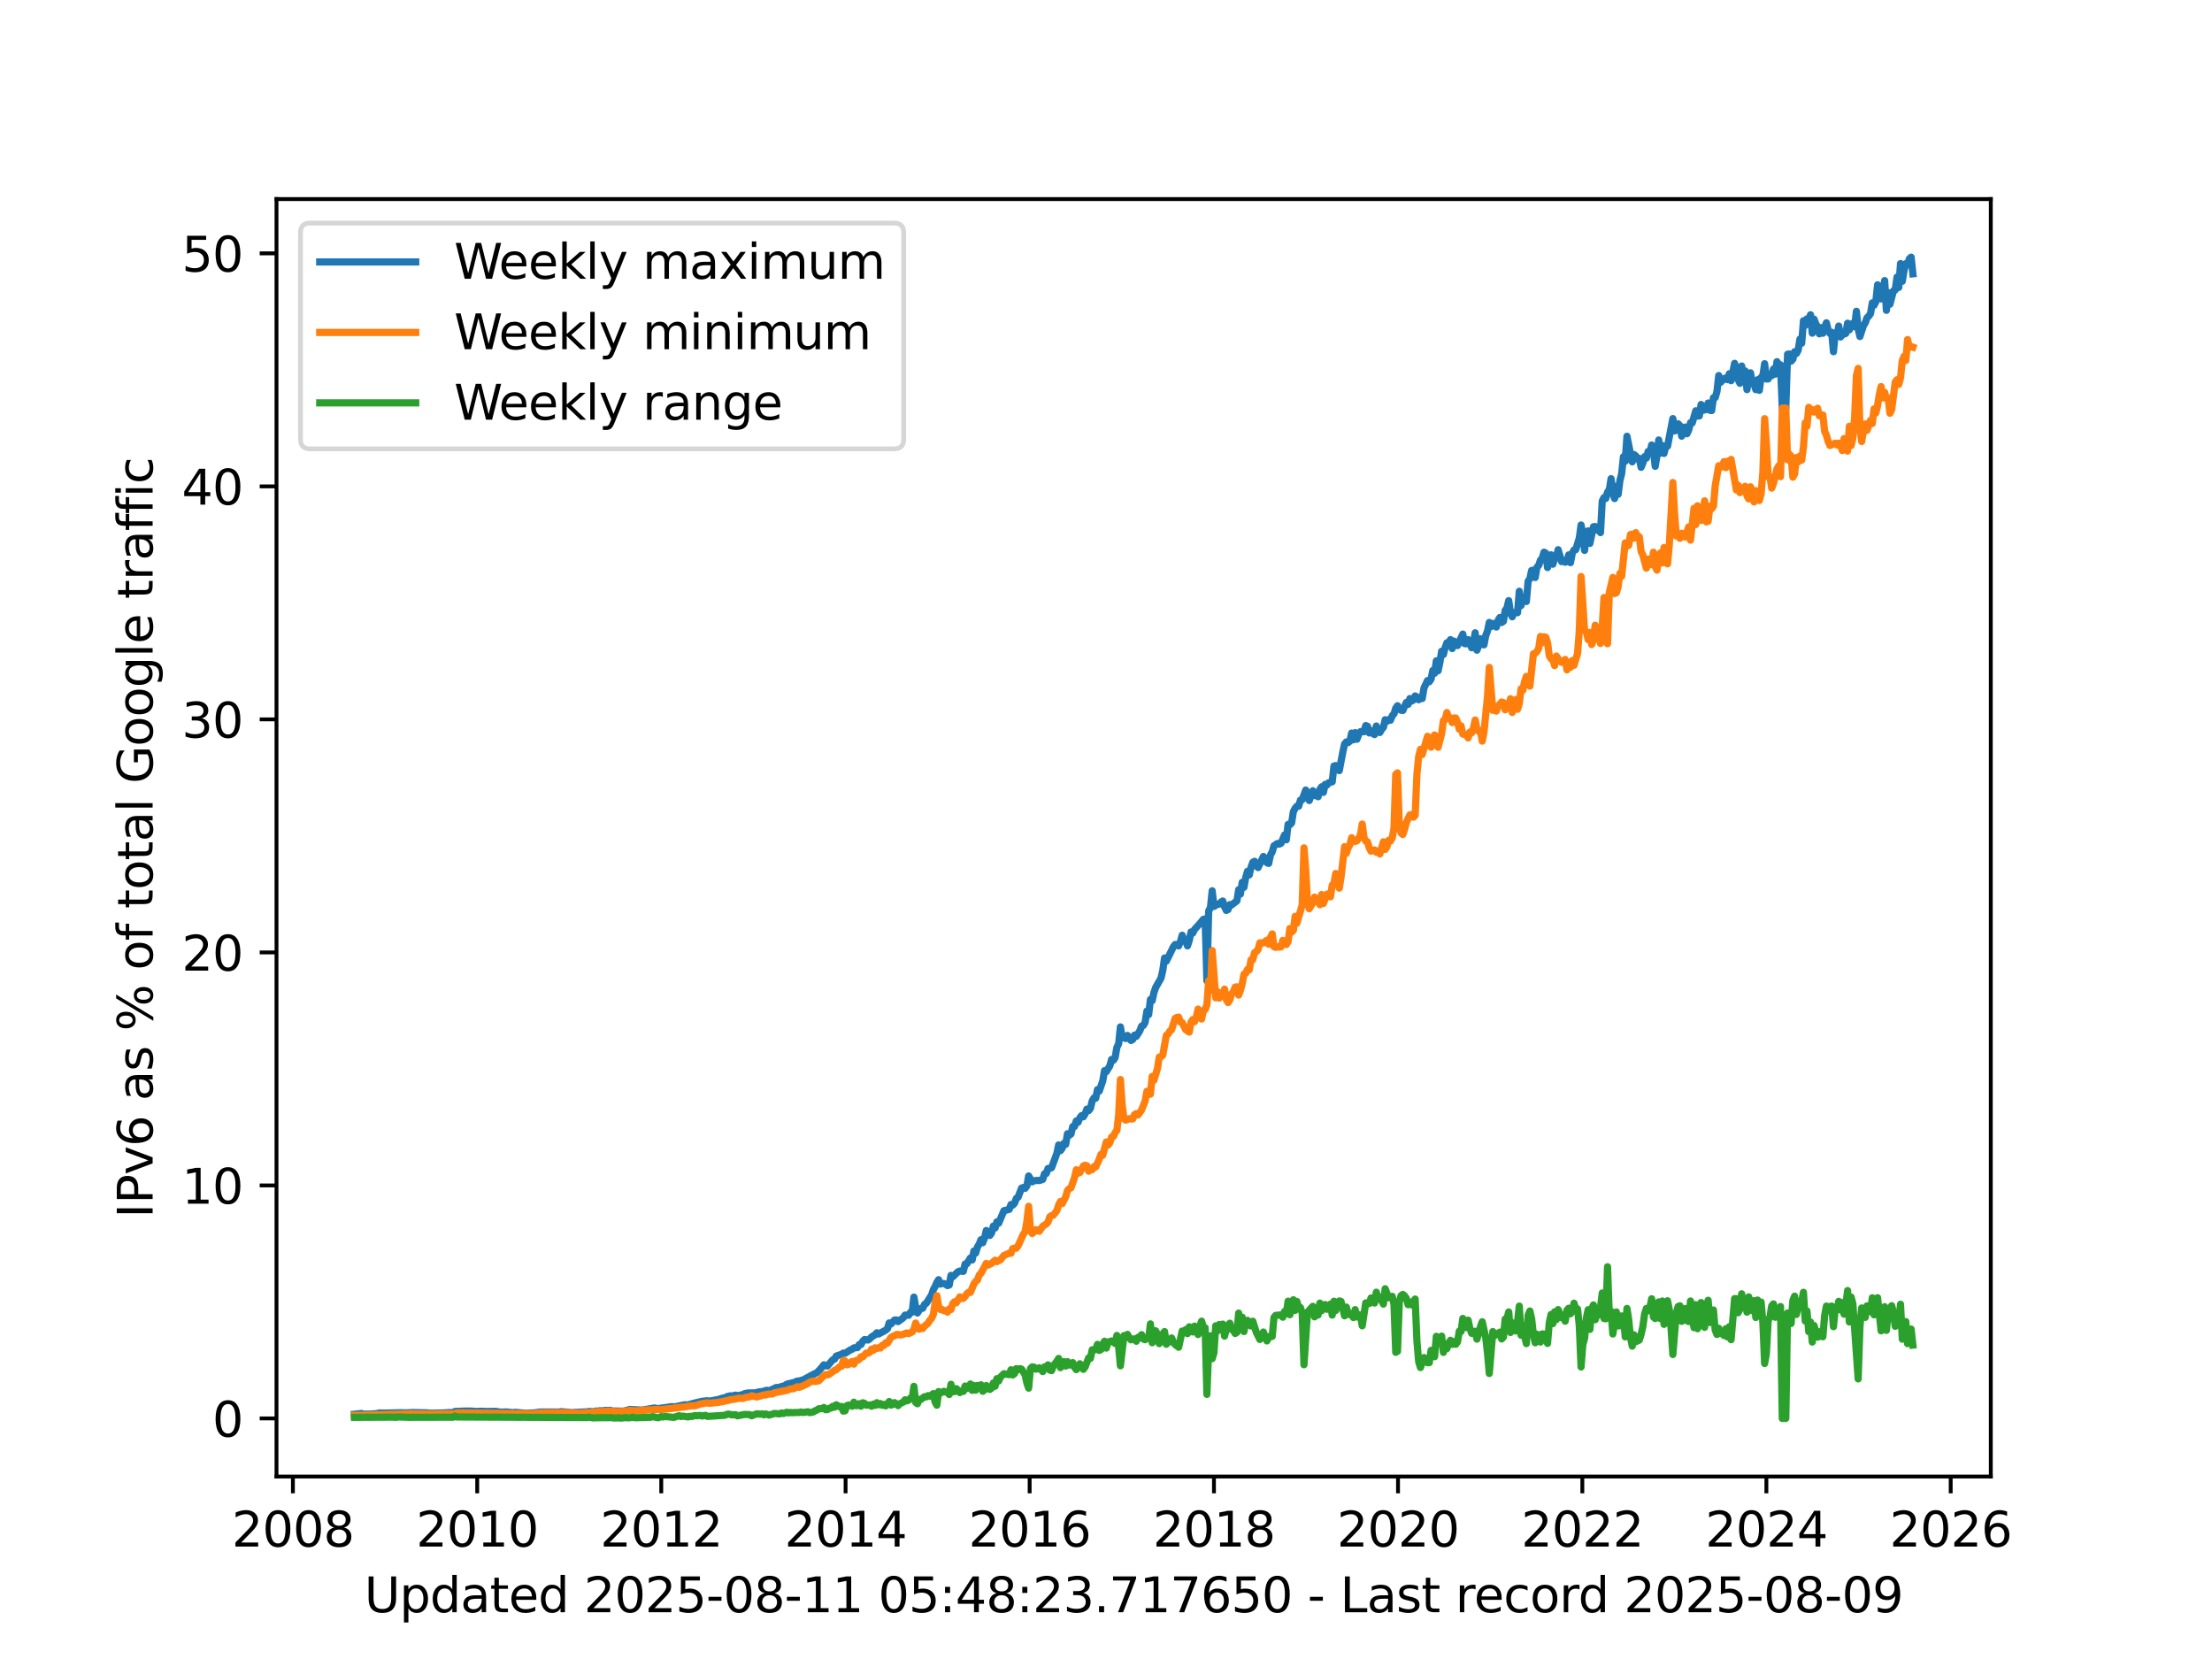 <?xml version="1.0" encoding="utf-8" standalone="no"?>
<!DOCTYPE svg PUBLIC "-//W3C//DTD SVG 1.1//EN"
  "http://www.w3.org/Graphics/SVG/1.1/DTD/svg11.dtd">
<svg xmlns:xlink="http://www.w3.org/1999/xlink" width="460.8pt" height="345.6pt" viewBox="0 0 460.8 345.6" xmlns="http://www.w3.org/2000/svg" version="1.1">
 <defs>
  <style type="text/css">*{stroke-linejoin: round; stroke-linecap: butt}</style>
 </defs>
 <g id="figure_1">
  <g id="patch_1">
   <path d="M 0 345.6 
L 460.8 345.6 
L 460.8 0 
L 0 0 
z
" style="fill: #ffffff"/>
  </g>
  <g id="axes_1">
   <g id="patch_2">
    <path d="M 57.6 307.584 
L 414.72 307.584 
L 414.72 41.472 
L 57.6 41.472 
z
" style="fill: #ffffff"/>
   </g>
   <g id="matplotlib.axis_1">
    <g id="xtick_1">
     <g id="line2d_1">
      <defs>
       <path id="m91c3fb91e6" d="M 0 0 
L 0 3.5 
" style="stroke: #000000; stroke-width: 0.8"/>
      </defs>
      <g>
       <use xlink:href="#m91c3fb91e6" x="61.017" y="307.584" style="stroke: #000000; stroke-width: 0.8"/>
      </g>
     </g>
     <g id="text_1">
      <!-- 2008 -->
      <g transform="translate(48.292 322.182) scale(0.1 -0.1)">
       <defs>
        <path id="DejaVuSans-32" d="M 1228 531 
L 3431 531 
L 3431 0 
L 469 0 
L 469 531 
Q 828 903 1448 1529 
Q 2069 2156 2228 2338 
Q 2531 2678 2651 2914 
Q 2772 3150 2772 3378 
Q 2772 3750 2511 3984 
Q 2250 4219 1831 4219 
Q 1534 4219 1204 4116 
Q 875 4013 500 3803 
L 500 4441 
Q 881 4594 1212 4672 
Q 1544 4750 1819 4750 
Q 2544 4750 2975 4387 
Q 3406 4025 3406 3419 
Q 3406 3131 3298 2873 
Q 3191 2616 2906 2266 
Q 2828 2175 2409 1742 
Q 1991 1309 1228 531 
z
" transform="scale(0.016)"/>
        <path id="DejaVuSans-30" d="M 2034 4250 
Q 1547 4250 1301 3770 
Q 1056 3291 1056 2328 
Q 1056 1369 1301 889 
Q 1547 409 2034 409 
Q 2525 409 2770 889 
Q 3016 1369 3016 2328 
Q 3016 3291 2770 3770 
Q 2525 4250 2034 4250 
z
M 2034 4750 
Q 2819 4750 3233 4129 
Q 3647 3509 3647 2328 
Q 3647 1150 3233 529 
Q 2819 -91 2034 -91 
Q 1250 -91 836 529 
Q 422 1150 422 2328 
Q 422 3509 836 4129 
Q 1250 4750 2034 4750 
z
" transform="scale(0.016)"/>
        <path id="DejaVuSans-38" d="M 2034 2216 
Q 1584 2216 1326 1975 
Q 1069 1734 1069 1313 
Q 1069 891 1326 650 
Q 1584 409 2034 409 
Q 2484 409 2743 651 
Q 3003 894 3003 1313 
Q 3003 1734 2745 1975 
Q 2488 2216 2034 2216 
z
M 1403 2484 
Q 997 2584 770 2862 
Q 544 3141 544 3541 
Q 544 4100 942 4425 
Q 1341 4750 2034 4750 
Q 2731 4750 3128 4425 
Q 3525 4100 3525 3541 
Q 3525 3141 3298 2862 
Q 3072 2584 2669 2484 
Q 3125 2378 3379 2068 
Q 3634 1759 3634 1313 
Q 3634 634 3220 271 
Q 2806 -91 2034 -91 
Q 1263 -91 848 271 
Q 434 634 434 1313 
Q 434 1759 690 2068 
Q 947 2378 1403 2484 
z
M 1172 3481 
Q 1172 3119 1398 2916 
Q 1625 2713 2034 2713 
Q 2441 2713 2670 2916 
Q 2900 3119 2900 3481 
Q 2900 3844 2670 4047 
Q 2441 4250 2034 4250 
Q 1625 4250 1398 4047 
Q 1172 3844 1172 3481 
z
" transform="scale(0.016)"/>
       </defs>
       <use xlink:href="#DejaVuSans-32"/>
       <use xlink:href="#DejaVuSans-30" transform="translate(63.623 0)"/>
       <use xlink:href="#DejaVuSans-30" transform="translate(127.246 0)"/>
       <use xlink:href="#DejaVuSans-38" transform="translate(190.869 0)"/>
      </g>
     </g>
    </g>
    <g id="xtick_2">
     <g id="line2d_2">
      <g>
       <use xlink:href="#m91c3fb91e6" x="99.412" y="307.584" style="stroke: #000000; stroke-width: 0.8"/>
      </g>
     </g>
     <g id="text_2">
      <!-- 2010 -->
      <g transform="translate(86.687 322.182) scale(0.1 -0.1)">
       <defs>
        <path id="DejaVuSans-31" d="M 794 531 
L 1825 531 
L 1825 4091 
L 703 3866 
L 703 4441 
L 1819 4666 
L 2450 4666 
L 2450 531 
L 3481 531 
L 3481 0 
L 794 0 
L 794 531 
z
" transform="scale(0.016)"/>
       </defs>
       <use xlink:href="#DejaVuSans-32"/>
       <use xlink:href="#DejaVuSans-30" transform="translate(63.623 0)"/>
       <use xlink:href="#DejaVuSans-31" transform="translate(127.246 0)"/>
       <use xlink:href="#DejaVuSans-30" transform="translate(190.869 0)"/>
      </g>
     </g>
    </g>
    <g id="xtick_3">
     <g id="line2d_3">
      <g>
       <use xlink:href="#m91c3fb91e6" x="137.755" y="307.584" style="stroke: #000000; stroke-width: 0.8"/>
      </g>
     </g>
     <g id="text_3">
      <!-- 2012 -->
      <g transform="translate(125.03 322.182) scale(0.1 -0.1)">
       <use xlink:href="#DejaVuSans-32"/>
       <use xlink:href="#DejaVuSans-30" transform="translate(63.623 0)"/>
       <use xlink:href="#DejaVuSans-31" transform="translate(127.246 0)"/>
       <use xlink:href="#DejaVuSans-32" transform="translate(190.869 0)"/>
      </g>
     </g>
    </g>
    <g id="xtick_4">
     <g id="line2d_4">
      <g>
       <use xlink:href="#m91c3fb91e6" x="176.151" y="307.584" style="stroke: #000000; stroke-width: 0.8"/>
      </g>
     </g>
     <g id="text_4">
      <!-- 2014 -->
      <g transform="translate(163.426 322.182) scale(0.1 -0.1)">
       <defs>
        <path id="DejaVuSans-34" d="M 2419 4116 
L 825 1625 
L 2419 1625 
L 2419 4116 
z
M 2253 4666 
L 3047 4666 
L 3047 1625 
L 3713 1625 
L 3713 1100 
L 3047 1100 
L 3047 0 
L 2419 0 
L 2419 1100 
L 313 1100 
L 313 1709 
L 2253 4666 
z
" transform="scale(0.016)"/>
       </defs>
       <use xlink:href="#DejaVuSans-32"/>
       <use xlink:href="#DejaVuSans-30" transform="translate(63.623 0)"/>
       <use xlink:href="#DejaVuSans-31" transform="translate(127.246 0)"/>
       <use xlink:href="#DejaVuSans-34" transform="translate(190.869 0)"/>
      </g>
     </g>
    </g>
    <g id="xtick_5">
     <g id="line2d_5">
      <g>
       <use xlink:href="#m91c3fb91e6" x="214.494" y="307.584" style="stroke: #000000; stroke-width: 0.8"/>
      </g>
     </g>
     <g id="text_5">
      <!-- 2016 -->
      <g transform="translate(201.769 322.182) scale(0.1 -0.1)">
       <defs>
        <path id="DejaVuSans-36" d="M 2113 2584 
Q 1688 2584 1439 2293 
Q 1191 2003 1191 1497 
Q 1191 994 1439 701 
Q 1688 409 2113 409 
Q 2538 409 2786 701 
Q 3034 994 3034 1497 
Q 3034 2003 2786 2293 
Q 2538 2584 2113 2584 
z
M 3366 4563 
L 3366 3988 
Q 3128 4100 2886 4159 
Q 2644 4219 2406 4219 
Q 1781 4219 1451 3797 
Q 1122 3375 1075 2522 
Q 1259 2794 1537 2939 
Q 1816 3084 2150 3084 
Q 2853 3084 3261 2657 
Q 3669 2231 3669 1497 
Q 3669 778 3244 343 
Q 2819 -91 2113 -91 
Q 1303 -91 875 529 
Q 447 1150 447 2328 
Q 447 3434 972 4092 
Q 1497 4750 2381 4750 
Q 2619 4750 2861 4703 
Q 3103 4656 3366 4563 
z
" transform="scale(0.016)"/>
       </defs>
       <use xlink:href="#DejaVuSans-32"/>
       <use xlink:href="#DejaVuSans-30" transform="translate(63.623 0)"/>
       <use xlink:href="#DejaVuSans-31" transform="translate(127.246 0)"/>
       <use xlink:href="#DejaVuSans-36" transform="translate(190.869 0)"/>
      </g>
     </g>
    </g>
    <g id="xtick_6">
     <g id="line2d_6">
      <g>
       <use xlink:href="#m91c3fb91e6" x="252.889" y="307.584" style="stroke: #000000; stroke-width: 0.8"/>
      </g>
     </g>
     <g id="text_6">
      <!-- 2018 -->
      <g transform="translate(240.164 322.182) scale(0.1 -0.1)">
       <use xlink:href="#DejaVuSans-32"/>
       <use xlink:href="#DejaVuSans-30" transform="translate(63.623 0)"/>
       <use xlink:href="#DejaVuSans-31" transform="translate(127.246 0)"/>
       <use xlink:href="#DejaVuSans-38" transform="translate(190.869 0)"/>
      </g>
     </g>
    </g>
    <g id="xtick_7">
     <g id="line2d_7">
      <g>
       <use xlink:href="#m91c3fb91e6" x="291.232" y="307.584" style="stroke: #000000; stroke-width: 0.8"/>
      </g>
     </g>
     <g id="text_7">
      <!-- 2020 -->
      <g transform="translate(278.507 322.182) scale(0.1 -0.1)">
       <use xlink:href="#DejaVuSans-32"/>
       <use xlink:href="#DejaVuSans-30" transform="translate(63.623 0)"/>
       <use xlink:href="#DejaVuSans-32" transform="translate(127.246 0)"/>
       <use xlink:href="#DejaVuSans-30" transform="translate(190.869 0)"/>
      </g>
     </g>
    </g>
    <g id="xtick_8">
     <g id="line2d_8">
      <g>
       <use xlink:href="#m91c3fb91e6" x="329.628" y="307.584" style="stroke: #000000; stroke-width: 0.8"/>
      </g>
     </g>
     <g id="text_8">
      <!-- 2022 -->
      <g transform="translate(316.903 322.182) scale(0.1 -0.1)">
       <use xlink:href="#DejaVuSans-32"/>
       <use xlink:href="#DejaVuSans-30" transform="translate(63.623 0)"/>
       <use xlink:href="#DejaVuSans-32" transform="translate(127.246 0)"/>
       <use xlink:href="#DejaVuSans-32" transform="translate(190.869 0)"/>
      </g>
     </g>
    </g>
    <g id="xtick_9">
     <g id="line2d_9">
      <g>
       <use xlink:href="#m91c3fb91e6" x="367.97" y="307.584" style="stroke: #000000; stroke-width: 0.8"/>
      </g>
     </g>
     <g id="text_9">
      <!-- 2024 -->
      <g transform="translate(355.245 322.182) scale(0.1 -0.1)">
       <use xlink:href="#DejaVuSans-32"/>
       <use xlink:href="#DejaVuSans-30" transform="translate(63.623 0)"/>
       <use xlink:href="#DejaVuSans-32" transform="translate(127.246 0)"/>
       <use xlink:href="#DejaVuSans-34" transform="translate(190.869 0)"/>
      </g>
     </g>
    </g>
    <g id="xtick_10">
     <g id="line2d_10">
      <g>
       <use xlink:href="#m91c3fb91e6" x="406.366" y="307.584" style="stroke: #000000; stroke-width: 0.8"/>
      </g>
     </g>
     <g id="text_10">
      <!-- 2026 -->
      <g transform="translate(393.641 322.182) scale(0.1 -0.1)">
       <use xlink:href="#DejaVuSans-32"/>
       <use xlink:href="#DejaVuSans-30" transform="translate(63.623 0)"/>
       <use xlink:href="#DejaVuSans-32" transform="translate(127.246 0)"/>
       <use xlink:href="#DejaVuSans-36" transform="translate(190.869 0)"/>
      </g>
     </g>
    </g>
    <g id="text_11">
     <!-- Updated 2025-08-11 05:48:23.717650 - Last record 2025-08-09 -->
     <g transform="translate(75.905 335.861) scale(0.1 -0.1)">
      <defs>
       <path id="DejaVuSans-55" d="M 556 4666 
L 1191 4666 
L 1191 1831 
Q 1191 1081 1462 751 
Q 1734 422 2344 422 
Q 2950 422 3222 751 
Q 3494 1081 3494 1831 
L 3494 4666 
L 4128 4666 
L 4128 1753 
Q 4128 841 3676 375 
Q 3225 -91 2344 -91 
Q 1459 -91 1007 375 
Q 556 841 556 1753 
L 556 4666 
z
" transform="scale(0.016)"/>
       <path id="DejaVuSans-70" d="M 1159 525 
L 1159 -1331 
L 581 -1331 
L 581 3500 
L 1159 3500 
L 1159 2969 
Q 1341 3281 1617 3432 
Q 1894 3584 2278 3584 
Q 2916 3584 3314 3078 
Q 3713 2572 3713 1747 
Q 3713 922 3314 415 
Q 2916 -91 2278 -91 
Q 1894 -91 1617 61 
Q 1341 213 1159 525 
z
M 3116 1747 
Q 3116 2381 2855 2742 
Q 2594 3103 2138 3103 
Q 1681 3103 1420 2742 
Q 1159 2381 1159 1747 
Q 1159 1113 1420 752 
Q 1681 391 2138 391 
Q 2594 391 2855 752 
Q 3116 1113 3116 1747 
z
" transform="scale(0.016)"/>
       <path id="DejaVuSans-64" d="M 2906 2969 
L 2906 4863 
L 3481 4863 
L 3481 0 
L 2906 0 
L 2906 525 
Q 2725 213 2448 61 
Q 2172 -91 1784 -91 
Q 1150 -91 751 415 
Q 353 922 353 1747 
Q 353 2572 751 3078 
Q 1150 3584 1784 3584 
Q 2172 3584 2448 3432 
Q 2725 3281 2906 2969 
z
M 947 1747 
Q 947 1113 1208 752 
Q 1469 391 1925 391 
Q 2381 391 2643 752 
Q 2906 1113 2906 1747 
Q 2906 2381 2643 2742 
Q 2381 3103 1925 3103 
Q 1469 3103 1208 2742 
Q 947 2381 947 1747 
z
" transform="scale(0.016)"/>
       <path id="DejaVuSans-61" d="M 2194 1759 
Q 1497 1759 1228 1600 
Q 959 1441 959 1056 
Q 959 750 1161 570 
Q 1363 391 1709 391 
Q 2188 391 2477 730 
Q 2766 1069 2766 1631 
L 2766 1759 
L 2194 1759 
z
M 3341 1997 
L 3341 0 
L 2766 0 
L 2766 531 
Q 2569 213 2275 61 
Q 1981 -91 1556 -91 
Q 1019 -91 701 211 
Q 384 513 384 1019 
Q 384 1609 779 1909 
Q 1175 2209 1959 2209 
L 2766 2209 
L 2766 2266 
Q 2766 2663 2505 2880 
Q 2244 3097 1772 3097 
Q 1472 3097 1187 3025 
Q 903 2953 641 2809 
L 641 3341 
Q 956 3463 1253 3523 
Q 1550 3584 1831 3584 
Q 2591 3584 2966 3190 
Q 3341 2797 3341 1997 
z
" transform="scale(0.016)"/>
       <path id="DejaVuSans-74" d="M 1172 4494 
L 1172 3500 
L 2356 3500 
L 2356 3053 
L 1172 3053 
L 1172 1153 
Q 1172 725 1289 603 
Q 1406 481 1766 481 
L 2356 481 
L 2356 0 
L 1766 0 
Q 1100 0 847 248 
Q 594 497 594 1153 
L 594 3053 
L 172 3053 
L 172 3500 
L 594 3500 
L 594 4494 
L 1172 4494 
z
" transform="scale(0.016)"/>
       <path id="DejaVuSans-65" d="M 3597 1894 
L 3597 1613 
L 953 1613 
Q 991 1019 1311 708 
Q 1631 397 2203 397 
Q 2534 397 2845 478 
Q 3156 559 3463 722 
L 3463 178 
Q 3153 47 2828 -22 
Q 2503 -91 2169 -91 
Q 1331 -91 842 396 
Q 353 884 353 1716 
Q 353 2575 817 3079 
Q 1281 3584 2069 3584 
Q 2775 3584 3186 3129 
Q 3597 2675 3597 1894 
z
M 3022 2063 
Q 3016 2534 2758 2815 
Q 2500 3097 2075 3097 
Q 1594 3097 1305 2825 
Q 1016 2553 972 2059 
L 3022 2063 
z
" transform="scale(0.016)"/>
       <path id="DejaVuSans-20" transform="scale(0.016)"/>
       <path id="DejaVuSans-35" d="M 691 4666 
L 3169 4666 
L 3169 4134 
L 1269 4134 
L 1269 2991 
Q 1406 3038 1543 3061 
Q 1681 3084 1819 3084 
Q 2600 3084 3056 2656 
Q 3513 2228 3513 1497 
Q 3513 744 3044 326 
Q 2575 -91 1722 -91 
Q 1428 -91 1123 -41 
Q 819 9 494 109 
L 494 744 
Q 775 591 1075 516 
Q 1375 441 1709 441 
Q 2250 441 2565 725 
Q 2881 1009 2881 1497 
Q 2881 1984 2565 2268 
Q 2250 2553 1709 2553 
Q 1456 2553 1204 2497 
Q 953 2441 691 2322 
L 691 4666 
z
" transform="scale(0.016)"/>
       <path id="DejaVuSans-2d" d="M 313 2009 
L 1997 2009 
L 1997 1497 
L 313 1497 
L 313 2009 
z
" transform="scale(0.016)"/>
       <path id="DejaVuSans-3a" d="M 750 794 
L 1409 794 
L 1409 0 
L 750 0 
L 750 794 
z
M 750 3309 
L 1409 3309 
L 1409 2516 
L 750 2516 
L 750 3309 
z
" transform="scale(0.016)"/>
       <path id="DejaVuSans-33" d="M 2597 2516 
Q 3050 2419 3304 2112 
Q 3559 1806 3559 1356 
Q 3559 666 3084 287 
Q 2609 -91 1734 -91 
Q 1441 -91 1130 -33 
Q 819 25 488 141 
L 488 750 
Q 750 597 1062 519 
Q 1375 441 1716 441 
Q 2309 441 2620 675 
Q 2931 909 2931 1356 
Q 2931 1769 2642 2001 
Q 2353 2234 1838 2234 
L 1294 2234 
L 1294 2753 
L 1863 2753 
Q 2328 2753 2575 2939 
Q 2822 3125 2822 3475 
Q 2822 3834 2567 4026 
Q 2313 4219 1838 4219 
Q 1578 4219 1281 4162 
Q 984 4106 628 3988 
L 628 4550 
Q 988 4650 1302 4700 
Q 1616 4750 1894 4750 
Q 2613 4750 3031 4423 
Q 3450 4097 3450 3541 
Q 3450 3153 3228 2886 
Q 3006 2619 2597 2516 
z
" transform="scale(0.016)"/>
       <path id="DejaVuSans-2e" d="M 684 794 
L 1344 794 
L 1344 0 
L 684 0 
L 684 794 
z
" transform="scale(0.016)"/>
       <path id="DejaVuSans-37" d="M 525 4666 
L 3525 4666 
L 3525 4397 
L 1831 0 
L 1172 0 
L 2766 4134 
L 525 4134 
L 525 4666 
z
" transform="scale(0.016)"/>
       <path id="DejaVuSans-4c" d="M 628 4666 
L 1259 4666 
L 1259 531 
L 3531 531 
L 3531 0 
L 628 0 
L 628 4666 
z
" transform="scale(0.016)"/>
       <path id="DejaVuSans-73" d="M 2834 3397 
L 2834 2853 
Q 2591 2978 2328 3040 
Q 2066 3103 1784 3103 
Q 1356 3103 1142 2972 
Q 928 2841 928 2578 
Q 928 2378 1081 2264 
Q 1234 2150 1697 2047 
L 1894 2003 
Q 2506 1872 2764 1633 
Q 3022 1394 3022 966 
Q 3022 478 2636 193 
Q 2250 -91 1575 -91 
Q 1294 -91 989 -36 
Q 684 19 347 128 
L 347 722 
Q 666 556 975 473 
Q 1284 391 1588 391 
Q 1994 391 2212 530 
Q 2431 669 2431 922 
Q 2431 1156 2273 1281 
Q 2116 1406 1581 1522 
L 1381 1569 
Q 847 1681 609 1914 
Q 372 2147 372 2553 
Q 372 3047 722 3315 
Q 1072 3584 1716 3584 
Q 2034 3584 2315 3537 
Q 2597 3491 2834 3397 
z
" transform="scale(0.016)"/>
       <path id="DejaVuSans-72" d="M 2631 2963 
Q 2534 3019 2420 3045 
Q 2306 3072 2169 3072 
Q 1681 3072 1420 2755 
Q 1159 2438 1159 1844 
L 1159 0 
L 581 0 
L 581 3500 
L 1159 3500 
L 1159 2956 
Q 1341 3275 1631 3429 
Q 1922 3584 2338 3584 
Q 2397 3584 2469 3576 
Q 2541 3569 2628 3553 
L 2631 2963 
z
" transform="scale(0.016)"/>
       <path id="DejaVuSans-63" d="M 3122 3366 
L 3122 2828 
Q 2878 2963 2633 3030 
Q 2388 3097 2138 3097 
Q 1578 3097 1268 2742 
Q 959 2388 959 1747 
Q 959 1106 1268 751 
Q 1578 397 2138 397 
Q 2388 397 2633 464 
Q 2878 531 3122 666 
L 3122 134 
Q 2881 22 2623 -34 
Q 2366 -91 2075 -91 
Q 1284 -91 818 406 
Q 353 903 353 1747 
Q 353 2603 823 3093 
Q 1294 3584 2113 3584 
Q 2378 3584 2631 3529 
Q 2884 3475 3122 3366 
z
" transform="scale(0.016)"/>
       <path id="DejaVuSans-6f" d="M 1959 3097 
Q 1497 3097 1228 2736 
Q 959 2375 959 1747 
Q 959 1119 1226 758 
Q 1494 397 1959 397 
Q 2419 397 2687 759 
Q 2956 1122 2956 1747 
Q 2956 2369 2687 2733 
Q 2419 3097 1959 3097 
z
M 1959 3584 
Q 2709 3584 3137 3096 
Q 3566 2609 3566 1747 
Q 3566 888 3137 398 
Q 2709 -91 1959 -91 
Q 1206 -91 779 398 
Q 353 888 353 1747 
Q 353 2609 779 3096 
Q 1206 3584 1959 3584 
z
" transform="scale(0.016)"/>
       <path id="DejaVuSans-39" d="M 703 97 
L 703 672 
Q 941 559 1184 500 
Q 1428 441 1663 441 
Q 2288 441 2617 861 
Q 2947 1281 2994 2138 
Q 2813 1869 2534 1725 
Q 2256 1581 1919 1581 
Q 1219 1581 811 2004 
Q 403 2428 403 3163 
Q 403 3881 828 4315 
Q 1253 4750 1959 4750 
Q 2769 4750 3195 4129 
Q 3622 3509 3622 2328 
Q 3622 1225 3098 567 
Q 2575 -91 1691 -91 
Q 1453 -91 1209 -44 
Q 966 3 703 97 
z
M 1959 2075 
Q 2384 2075 2632 2365 
Q 2881 2656 2881 3163 
Q 2881 3666 2632 3958 
Q 2384 4250 1959 4250 
Q 1534 4250 1286 3958 
Q 1038 3666 1038 3163 
Q 1038 2656 1286 2365 
Q 1534 2075 1959 2075 
z
" transform="scale(0.016)"/>
      </defs>
      <use xlink:href="#DejaVuSans-55"/>
      <use xlink:href="#DejaVuSans-70" transform="translate(73.193 0)"/>
      <use xlink:href="#DejaVuSans-64" transform="translate(136.67 0)"/>
      <use xlink:href="#DejaVuSans-61" transform="translate(200.146 0)"/>
      <use xlink:href="#DejaVuSans-74" transform="translate(261.426 0)"/>
      <use xlink:href="#DejaVuSans-65" transform="translate(300.635 0)"/>
      <use xlink:href="#DejaVuSans-64" transform="translate(362.158 0)"/>
      <use xlink:href="#DejaVuSans-20" transform="translate(425.635 0)"/>
      <use xlink:href="#DejaVuSans-32" transform="translate(457.422 0)"/>
      <use xlink:href="#DejaVuSans-30" transform="translate(521.045 0)"/>
      <use xlink:href="#DejaVuSans-32" transform="translate(584.668 0)"/>
      <use xlink:href="#DejaVuSans-35" transform="translate(648.291 0)"/>
      <use xlink:href="#DejaVuSans-2d" transform="translate(711.914 0)"/>
      <use xlink:href="#DejaVuSans-30" transform="translate(747.998 0)"/>
      <use xlink:href="#DejaVuSans-38" transform="translate(811.621 0)"/>
      <use xlink:href="#DejaVuSans-2d" transform="translate(875.244 0)"/>
      <use xlink:href="#DejaVuSans-31" transform="translate(911.328 0)"/>
      <use xlink:href="#DejaVuSans-31" transform="translate(974.951 0)"/>
      <use xlink:href="#DejaVuSans-20" transform="translate(1038.574 0)"/>
      <use xlink:href="#DejaVuSans-30" transform="translate(1070.361 0)"/>
      <use xlink:href="#DejaVuSans-35" transform="translate(1133.984 0)"/>
      <use xlink:href="#DejaVuSans-3a" transform="translate(1197.607 0)"/>
      <use xlink:href="#DejaVuSans-34" transform="translate(1231.299 0)"/>
      <use xlink:href="#DejaVuSans-38" transform="translate(1294.922 0)"/>
      <use xlink:href="#DejaVuSans-3a" transform="translate(1358.545 0)"/>
      <use xlink:href="#DejaVuSans-32" transform="translate(1392.236 0)"/>
      <use xlink:href="#DejaVuSans-33" transform="translate(1455.859 0)"/>
      <use xlink:href="#DejaVuSans-2e" transform="translate(1519.482 0)"/>
      <use xlink:href="#DejaVuSans-37" transform="translate(1551.27 0)"/>
      <use xlink:href="#DejaVuSans-31" transform="translate(1614.893 0)"/>
      <use xlink:href="#DejaVuSans-37" transform="translate(1678.516 0)"/>
      <use xlink:href="#DejaVuSans-36" transform="translate(1742.139 0)"/>
      <use xlink:href="#DejaVuSans-35" transform="translate(1805.762 0)"/>
      <use xlink:href="#DejaVuSans-30" transform="translate(1869.385 0)"/>
      <use xlink:href="#DejaVuSans-20" transform="translate(1933.008 0)"/>
      <use xlink:href="#DejaVuSans-2d" transform="translate(1964.795 0)"/>
      <use xlink:href="#DejaVuSans-20" transform="translate(2000.879 0)"/>
      <use xlink:href="#DejaVuSans-4c" transform="translate(2032.666 0)"/>
      <use xlink:href="#DejaVuSans-61" transform="translate(2088.379 0)"/>
      <use xlink:href="#DejaVuSans-73" transform="translate(2149.658 0)"/>
      <use xlink:href="#DejaVuSans-74" transform="translate(2201.758 0)"/>
      <use xlink:href="#DejaVuSans-20" transform="translate(2240.967 0)"/>
      <use xlink:href="#DejaVuSans-72" transform="translate(2272.754 0)"/>
      <use xlink:href="#DejaVuSans-65" transform="translate(2311.617 0)"/>
      <use xlink:href="#DejaVuSans-63" transform="translate(2373.141 0)"/>
      <use xlink:href="#DejaVuSans-6f" transform="translate(2428.121 0)"/>
      <use xlink:href="#DejaVuSans-72" transform="translate(2489.303 0)"/>
      <use xlink:href="#DejaVuSans-64" transform="translate(2528.666 0)"/>
      <use xlink:href="#DejaVuSans-20" transform="translate(2592.143 0)"/>
      <use xlink:href="#DejaVuSans-32" transform="translate(2623.93 0)"/>
      <use xlink:href="#DejaVuSans-30" transform="translate(2687.553 0)"/>
      <use xlink:href="#DejaVuSans-32" transform="translate(2751.176 0)"/>
      <use xlink:href="#DejaVuSans-35" transform="translate(2814.799 0)"/>
      <use xlink:href="#DejaVuSans-2d" transform="translate(2878.422 0)"/>
      <use xlink:href="#DejaVuSans-30" transform="translate(2914.506 0)"/>
      <use xlink:href="#DejaVuSans-38" transform="translate(2978.129 0)"/>
      <use xlink:href="#DejaVuSans-2d" transform="translate(3041.752 0)"/>
      <use xlink:href="#DejaVuSans-30" transform="translate(3077.836 0)"/>
      <use xlink:href="#DejaVuSans-39" transform="translate(3141.459 0)"/>
     </g>
    </g>
   </g>
   <g id="matplotlib.axis_2">
    <g id="ytick_1">
     <g id="line2d_11">
      <defs>
       <path id="m28ef0bd336" d="M 0 0 
L -3.5 0 
" style="stroke: #000000; stroke-width: 0.8"/>
      </defs>
      <g>
       <use xlink:href="#m28ef0bd336" x="57.6" y="295.488" style="stroke: #000000; stroke-width: 0.8"/>
      </g>
     </g>
     <g id="text_12">
      <!-- 0 -->
      <g transform="translate(44.237 299.287) scale(0.1 -0.1)">
       <use xlink:href="#DejaVuSans-30"/>
      </g>
     </g>
    </g>
    <g id="ytick_2">
     <g id="line2d_12">
      <g>
       <use xlink:href="#m28ef0bd336" x="57.6" y="246.946" style="stroke: #000000; stroke-width: 0.8"/>
      </g>
     </g>
     <g id="text_13">
      <!-- 10 -->
      <g transform="translate(37.875 250.745) scale(0.1 -0.1)">
       <use xlink:href="#DejaVuSans-31"/>
       <use xlink:href="#DejaVuSans-30" transform="translate(63.623 0)"/>
      </g>
     </g>
    </g>
    <g id="ytick_3">
     <g id="line2d_13">
      <g>
       <use xlink:href="#m28ef0bd336" x="57.6" y="198.404" style="stroke: #000000; stroke-width: 0.8"/>
      </g>
     </g>
     <g id="text_14">
      <!-- 20 -->
      <g transform="translate(37.875 202.203) scale(0.1 -0.1)">
       <use xlink:href="#DejaVuSans-32"/>
       <use xlink:href="#DejaVuSans-30" transform="translate(63.623 0)"/>
      </g>
     </g>
    </g>
    <g id="ytick_4">
     <g id="line2d_14">
      <g>
       <use xlink:href="#m28ef0bd336" x="57.6" y="149.862" style="stroke: #000000; stroke-width: 0.8"/>
      </g>
     </g>
     <g id="text_15">
      <!-- 30 -->
      <g transform="translate(37.875 153.661) scale(0.1 -0.1)">
       <use xlink:href="#DejaVuSans-33"/>
       <use xlink:href="#DejaVuSans-30" transform="translate(63.623 0)"/>
      </g>
     </g>
    </g>
    <g id="ytick_5">
     <g id="line2d_15">
      <g>
       <use xlink:href="#m28ef0bd336" x="57.6" y="101.319" style="stroke: #000000; stroke-width: 0.8"/>
      </g>
     </g>
     <g id="text_16">
      <!-- 40 -->
      <g transform="translate(37.875 105.119) scale(0.1 -0.1)">
       <use xlink:href="#DejaVuSans-34"/>
       <use xlink:href="#DejaVuSans-30" transform="translate(63.623 0)"/>
      </g>
     </g>
    </g>
    <g id="ytick_6">
     <g id="line2d_16">
      <g>
       <use xlink:href="#m28ef0bd336" x="57.6" y="52.777" style="stroke: #000000; stroke-width: 0.8"/>
      </g>
     </g>
     <g id="text_17">
      <!-- 50 -->
      <g transform="translate(37.875 56.576) scale(0.1 -0.1)">
       <use xlink:href="#DejaVuSans-35"/>
       <use xlink:href="#DejaVuSans-30" transform="translate(63.623 0)"/>
      </g>
     </g>
    </g>
    <g id="text_18">
     <!-- IPv6 as % of total Google traffic -->
     <g transform="translate(31.795 253.736) rotate(-90) scale(0.1 -0.1)">
      <defs>
       <path id="DejaVuSans-49" d="M 628 4666 
L 1259 4666 
L 1259 0 
L 628 0 
L 628 4666 
z
" transform="scale(0.016)"/>
       <path id="DejaVuSans-50" d="M 1259 4147 
L 1259 2394 
L 2053 2394 
Q 2494 2394 2734 2622 
Q 2975 2850 2975 3272 
Q 2975 3691 2734 3919 
Q 2494 4147 2053 4147 
L 1259 4147 
z
M 628 4666 
L 2053 4666 
Q 2838 4666 3239 4311 
Q 3641 3956 3641 3272 
Q 3641 2581 3239 2228 
Q 2838 1875 2053 1875 
L 1259 1875 
L 1259 0 
L 628 0 
L 628 4666 
z
" transform="scale(0.016)"/>
       <path id="DejaVuSans-76" d="M 191 3500 
L 800 3500 
L 1894 563 
L 2988 3500 
L 3597 3500 
L 2284 0 
L 1503 0 
L 191 3500 
z
" transform="scale(0.016)"/>
       <path id="DejaVuSans-25" d="M 4653 2053 
Q 4381 2053 4226 1822 
Q 4072 1591 4072 1178 
Q 4072 772 4226 539 
Q 4381 306 4653 306 
Q 4919 306 5073 539 
Q 5228 772 5228 1178 
Q 5228 1588 5073 1820 
Q 4919 2053 4653 2053 
z
M 4653 2450 
Q 5147 2450 5437 2106 
Q 5728 1763 5728 1178 
Q 5728 594 5436 251 
Q 5144 -91 4653 -91 
Q 4153 -91 3862 251 
Q 3572 594 3572 1178 
Q 3572 1766 3864 2108 
Q 4156 2450 4653 2450 
z
M 1428 4353 
Q 1159 4353 1004 4120 
Q 850 3888 850 3481 
Q 850 3069 1003 2837 
Q 1156 2606 1428 2606 
Q 1700 2606 1854 2837 
Q 2009 3069 2009 3481 
Q 2009 3884 1853 4118 
Q 1697 4353 1428 4353 
z
M 4250 4750 
L 4750 4750 
L 1831 -91 
L 1331 -91 
L 4250 4750 
z
M 1428 4750 
Q 1922 4750 2215 4408 
Q 2509 4066 2509 3481 
Q 2509 2891 2217 2550 
Q 1925 2209 1428 2209 
Q 931 2209 642 2551 
Q 353 2894 353 3481 
Q 353 4063 643 4406 
Q 934 4750 1428 4750 
z
" transform="scale(0.016)"/>
       <path id="DejaVuSans-66" d="M 2375 4863 
L 2375 4384 
L 1825 4384 
Q 1516 4384 1395 4259 
Q 1275 4134 1275 3809 
L 1275 3500 
L 2222 3500 
L 2222 3053 
L 1275 3053 
L 1275 0 
L 697 0 
L 697 3053 
L 147 3053 
L 147 3500 
L 697 3500 
L 697 3744 
Q 697 4328 969 4595 
Q 1241 4863 1831 4863 
L 2375 4863 
z
" transform="scale(0.016)"/>
       <path id="DejaVuSans-6c" d="M 603 4863 
L 1178 4863 
L 1178 0 
L 603 0 
L 603 4863 
z
" transform="scale(0.016)"/>
       <path id="DejaVuSans-47" d="M 3809 666 
L 3809 1919 
L 2778 1919 
L 2778 2438 
L 4434 2438 
L 4434 434 
Q 4069 175 3628 42 
Q 3188 -91 2688 -91 
Q 1594 -91 976 548 
Q 359 1188 359 2328 
Q 359 3472 976 4111 
Q 1594 4750 2688 4750 
Q 3144 4750 3555 4637 
Q 3966 4525 4313 4306 
L 4313 3634 
Q 3963 3931 3569 4081 
Q 3175 4231 2741 4231 
Q 1884 4231 1454 3753 
Q 1025 3275 1025 2328 
Q 1025 1384 1454 906 
Q 1884 428 2741 428 
Q 3075 428 3337 486 
Q 3600 544 3809 666 
z
" transform="scale(0.016)"/>
       <path id="DejaVuSans-67" d="M 2906 1791 
Q 2906 2416 2648 2759 
Q 2391 3103 1925 3103 
Q 1463 3103 1205 2759 
Q 947 2416 947 1791 
Q 947 1169 1205 825 
Q 1463 481 1925 481 
Q 2391 481 2648 825 
Q 2906 1169 2906 1791 
z
M 3481 434 
Q 3481 -459 3084 -895 
Q 2688 -1331 1869 -1331 
Q 1566 -1331 1297 -1286 
Q 1028 -1241 775 -1147 
L 775 -588 
Q 1028 -725 1275 -790 
Q 1522 -856 1778 -856 
Q 2344 -856 2625 -561 
Q 2906 -266 2906 331 
L 2906 616 
Q 2728 306 2450 153 
Q 2172 0 1784 0 
Q 1141 0 747 490 
Q 353 981 353 1791 
Q 353 2603 747 3093 
Q 1141 3584 1784 3584 
Q 2172 3584 2450 3431 
Q 2728 3278 2906 2969 
L 2906 3500 
L 3481 3500 
L 3481 434 
z
" transform="scale(0.016)"/>
       <path id="DejaVuSans-69" d="M 603 3500 
L 1178 3500 
L 1178 0 
L 603 0 
L 603 3500 
z
M 603 4863 
L 1178 4863 
L 1178 4134 
L 603 4134 
L 603 4863 
z
" transform="scale(0.016)"/>
      </defs>
      <use xlink:href="#DejaVuSans-49"/>
      <use xlink:href="#DejaVuSans-50" transform="translate(29.492 0)"/>
      <use xlink:href="#DejaVuSans-76" transform="translate(89.795 0)"/>
      <use xlink:href="#DejaVuSans-36" transform="translate(148.975 0)"/>
      <use xlink:href="#DejaVuSans-20" transform="translate(212.598 0)"/>
      <use xlink:href="#DejaVuSans-61" transform="translate(244.385 0)"/>
      <use xlink:href="#DejaVuSans-73" transform="translate(305.664 0)"/>
      <use xlink:href="#DejaVuSans-20" transform="translate(357.764 0)"/>
      <use xlink:href="#DejaVuSans-25" transform="translate(389.551 0)"/>
      <use xlink:href="#DejaVuSans-20" transform="translate(484.57 0)"/>
      <use xlink:href="#DejaVuSans-6f" transform="translate(516.357 0)"/>
      <use xlink:href="#DejaVuSans-66" transform="translate(577.539 0)"/>
      <use xlink:href="#DejaVuSans-20" transform="translate(612.744 0)"/>
      <use xlink:href="#DejaVuSans-74" transform="translate(644.531 0)"/>
      <use xlink:href="#DejaVuSans-6f" transform="translate(683.74 0)"/>
      <use xlink:href="#DejaVuSans-74" transform="translate(744.922 0)"/>
      <use xlink:href="#DejaVuSans-61" transform="translate(784.131 0)"/>
      <use xlink:href="#DejaVuSans-6c" transform="translate(845.41 0)"/>
      <use xlink:href="#DejaVuSans-20" transform="translate(873.193 0)"/>
      <use xlink:href="#DejaVuSans-47" transform="translate(904.98 0)"/>
      <use xlink:href="#DejaVuSans-6f" transform="translate(982.471 0)"/>
      <use xlink:href="#DejaVuSans-6f" transform="translate(1043.652 0)"/>
      <use xlink:href="#DejaVuSans-67" transform="translate(1104.834 0)"/>
      <use xlink:href="#DejaVuSans-6c" transform="translate(1168.311 0)"/>
      <use xlink:href="#DejaVuSans-65" transform="translate(1196.094 0)"/>
      <use xlink:href="#DejaVuSans-20" transform="translate(1257.617 0)"/>
      <use xlink:href="#DejaVuSans-74" transform="translate(1289.404 0)"/>
      <use xlink:href="#DejaVuSans-72" transform="translate(1328.613 0)"/>
      <use xlink:href="#DejaVuSans-61" transform="translate(1369.727 0)"/>
      <use xlink:href="#DejaVuSans-66" transform="translate(1431.006 0)"/>
      <use xlink:href="#DejaVuSans-66" transform="translate(1466.211 0)"/>
      <use xlink:href="#DejaVuSans-69" transform="translate(1501.416 0)"/>
      <use xlink:href="#DejaVuSans-63" transform="translate(1529.199 0)"/>
     </g>
    </g>
   </g>
   <g id="line2d_17">
    <path d="M 73.833 294.604 
L 75.303 294.454 
L 75.671 294.596 
L 77.509 294.57 
L 78.612 294.466 
L 78.98 294.351 
L 80.083 294.37 
L 83.392 294.301 
L 84.495 294.326 
L 85.966 294.258 
L 88.907 294.317 
L 89.643 294.392 
L 92.216 294.343 
L 93.687 294.256 
L 94.422 294.264 
L 94.79 294.028 
L 96.996 293.947 
L 98.099 293.95 
L 99.202 294.036 
L 100.305 293.993 
L 101.408 294.036 
L 103.247 294.007 
L 104.35 294.179 
L 105.453 294.131 
L 106.188 294.208 
L 106.923 294.281 
L 107.291 294.208 
L 109.497 294.407 
L 111.335 294.328 
L 112.438 294.154 
L 113.174 294.15 
L 116.115 294.153 
L 116.483 294.175 
L 116.85 294.059 
L 119.056 294.274 
L 121.998 294.119 
L 122.365 294.125 
L 122.733 294.014 
L 123.468 294.107 
L 124.204 293.935 
L 124.571 293.978 
L 124.939 293.873 
L 125.307 293.919 
L 126.042 293.821 
L 127.145 293.807 
L 127.513 293.928 
L 128.984 293.955 
L 129.719 293.968 
L 130.087 293.934 
L 130.822 293.728 
L 131.19 293.614 
L 133.763 293.751 
L 136.337 293.309 
L 137.072 293.443 
L 140.014 293.017 
L 140.381 293.114 
L 142.587 292.649 
L 143.323 292.664 
L 144.426 292.35 
L 146.264 291.913 
L 147.367 291.801 
L 147.735 291.892 
L 149.573 291.548 
L 150.676 291.207 
L 151.044 291.259 
L 151.412 290.953 
L 152.147 290.77 
L 152.515 290.817 
L 153.25 290.627 
L 153.618 290.771 
L 154.353 290.597 
L 154.721 290.555 
L 155.088 290.331 
L 155.824 290.183 
L 157.294 290.167 
L 158.03 289.977 
L 159.133 289.837 
L 159.5 289.654 
L 159.868 289.636 
L 160.236 289.731 
L 161.706 289.046 
L 162.074 289.062 
L 163.545 288.631 
L 163.912 288.342 
L 165.383 288.002 
L 166.118 287.688 
L 166.486 287.766 
L 166.854 287.55 
L 167.221 287.512 
L 169.06 286.498 
L 170.163 285.959 
L 170.898 285.213 
L 171.634 284.312 
L 172.001 284.524 
L 172.369 284.561 
L 173.472 283.292 
L 173.84 283.139 
L 174.207 282.498 
L 175.31 282.116 
L 175.678 281.87 
L 176.046 281.915 
L 177.149 281.214 
L 177.516 281.065 
L 177.884 280.79 
L 178.619 280.725 
L 178.987 280.101 
L 179.355 280.093 
L 179.722 279.407 
L 180.09 279.052 
L 180.825 279.154 
L 181.193 278.9 
L 181.561 278.509 
L 182.296 278.054 
L 182.664 277.647 
L 183.031 277.897 
L 184.502 277.098 
L 184.87 276.803 
L 185.237 275.59 
L 185.605 275.82 
L 186.34 274.996 
L 186.708 274.961 
L 187.076 275.317 
L 188.179 274.507 
L 188.546 273.957 
L 189.282 273.999 
L 189.649 273.405 
L 190.017 273.364 
L 190.385 270.213 
L 190.752 272.286 
L 191.12 273.521 
L 191.488 272.921 
L 191.856 272.585 
L 192.223 272.531 
L 192.591 271.742 
L 192.959 271.495 
L 194.062 269.782 
L 194.429 268.663 
L 194.797 268.025 
L 195.165 267.158 
L 195.532 266.585 
L 195.9 267.499 
L 196.268 267.36 
L 196.635 267.385 
L 197.003 267.532 
L 197.371 267.808 
L 197.738 267.703 
L 198.106 265.687 
L 198.474 265.985 
L 199.577 264.923 
L 199.944 264.78 
L 200.68 264.843 
L 201.047 263.32 
L 201.415 263.264 
L 202.15 262.062 
L 202.518 262.472 
L 202.886 260.595 
L 203.253 261.038 
L 203.621 259.771 
L 203.989 259.165 
L 204.356 258.254 
L 204.724 258.886 
L 205.092 257.928 
L 205.459 256.334 
L 205.827 257.137 
L 206.195 257.366 
L 206.562 256.871 
L 206.93 255.414 
L 207.298 255.819 
L 207.665 254.532 
L 208.033 254.828 
L 209.136 252.213 
L 210.239 251.937 
L 210.607 250.922 
L 210.974 251.045 
L 211.342 250.664 
L 211.71 249.658 
L 212.077 249.403 
L 212.813 247.506 
L 213.18 247.37 
L 213.548 247.56 
L 213.916 247.069 
L 214.284 244.978 
L 215.019 246.205 
L 215.387 245.969 
L 216.122 245.899 
L 216.49 245.94 
L 217.225 245.688 
L 217.593 244.512 
L 217.96 244.456 
L 218.328 243.413 
L 218.696 243.41 
L 219.063 243.251 
L 220.166 240.267 
L 220.534 238.51 
L 220.902 239.71 
L 221.269 239.207 
L 221.637 238.167 
L 222.005 238.399 
L 222.372 236.179 
L 222.74 236.505 
L 223.108 236.232 
L 223.475 234.684 
L 223.843 234.669 
L 224.211 233.514 
L 224.578 233.792 
L 224.946 232.879 
L 225.314 232.394 
L 225.681 232.652 
L 226.049 232.026 
L 226.417 231.051 
L 226.784 231.363 
L 227.152 230.9 
L 227.52 229.365 
L 227.887 228.723 
L 228.255 228.783 
L 228.623 226.988 
L 228.99 227.307 
L 229.726 225.169 
L 230.093 223.035 
L 230.461 223.246 
L 231.196 222.046 
L 231.564 220.702 
L 231.932 220.882 
L 232.299 220.318 
L 232.667 218.193 
L 233.035 217.447 
L 233.402 213.923 
L 233.77 216.214 
L 234.138 215.799 
L 234.505 216.345 
L 234.873 215.704 
L 235.608 216.746 
L 235.976 216.538 
L 236.344 215.625 
L 236.712 215.899 
L 237.447 214.736 
L 237.815 213.772 
L 238.182 213.619 
L 238.55 212.967 
L 238.918 210.624 
L 239.285 211.359 
L 239.653 208.217 
L 240.021 208.46 
L 240.388 206.752 
L 240.756 205.699 
L 241.859 203.763 
L 242.227 202.178 
L 242.594 199.565 
L 242.962 200.225 
L 244.433 197.249 
L 244.8 196.76 
L 245.168 196.779 
L 245.536 197.048 
L 245.903 196.122 
L 246.271 194.825 
L 246.639 195.987 
L 247.006 196.01 
L 247.374 197.045 
L 247.742 195.912 
L 248.109 194.15 
L 248.477 194.376 
L 248.845 193.615 
L 249.948 192.405 
L 250.683 191.517 
L 251.051 191.42 
L 251.418 204.305 
L 251.786 189.785 
L 252.154 189.088 
L 252.521 185.567 
L 252.889 188.834 
L 253.624 188.356 
L 253.992 188.354 
L 254.36 187.917 
L 254.727 187.701 
L 255.095 188.898 
L 255.463 189.657 
L 255.83 189.472 
L 256.198 188.445 
L 256.566 188.518 
L 257.669 187.654 
L 258.036 185.345 
L 258.404 186.256 
L 258.772 183.811 
L 259.14 184.842 
L 259.507 182.789 
L 259.875 181.507 
L 260.243 182.263 
L 260.61 180.691 
L 260.978 179.648 
L 261.346 179.426 
L 261.713 180.279 
L 262.081 180.729 
L 263.184 178.424 
L 263.552 178.954 
L 263.919 179.718 
L 264.287 179.866 
L 264.655 178.118 
L 265.022 177.466 
L 265.39 176.199 
L 266.125 175.709 
L 266.493 175.842 
L 266.861 175.675 
L 267.596 173.934 
L 267.964 174.949 
L 268.331 171.732 
L 268.699 171.815 
L 269.067 171.422 
L 269.434 169.075 
L 269.802 168.371 
L 270.17 167.948 
L 270.537 167.951 
L 270.905 166.679 
L 271.273 166.592 
L 272.008 164.581 
L 272.376 165.908 
L 272.743 166.764 
L 273.479 164.727 
L 273.846 165.726 
L 274.214 165.543 
L 274.582 165.978 
L 274.949 164.441 
L 275.317 163.904 
L 275.685 165.067 
L 276.052 163.398 
L 276.42 163.532 
L 276.788 163.056 
L 277.523 162.871 
L 277.891 159.576 
L 278.258 159.48 
L 278.626 159.74 
L 278.994 160.537 
L 279.729 156.691 
L 280.097 154.995 
L 280.464 154.564 
L 280.832 154.712 
L 281.2 154.402 
L 281.568 152.717 
L 281.935 154.107 
L 282.303 152.627 
L 282.671 154 
L 283.038 153.016 
L 283.406 152.42 
L 283.774 152.37 
L 284.141 152.437 
L 284.509 151.154 
L 284.877 151.3 
L 285.244 152.689 
L 285.612 152.218 
L 285.98 152.788 
L 286.347 153.021 
L 286.715 151.241 
L 287.083 152.307 
L 287.45 152.593 
L 287.818 151.932 
L 288.186 151.528 
L 288.553 149.933 
L 288.921 150.27 
L 289.289 149.923 
L 289.656 150.038 
L 290.024 149.111 
L 290.392 148.705 
L 290.759 147.532 
L 291.127 147.019 
L 291.495 147.744 
L 291.862 147.96 
L 292.23 148.008 
L 292.965 146.339 
L 293.333 146.74 
L 293.701 145.523 
L 294.068 146.049 
L 294.436 145.822 
L 294.804 144.98 
L 295.171 145.186 
L 295.539 145.764 
L 295.907 145.5 
L 296.274 145.514 
L 296.642 143.328 
L 297.377 141.771 
L 297.745 142.028 
L 298.113 141.484 
L 298.48 139.673 
L 298.848 140.259 
L 299.216 137.66 
L 299.583 139.74 
L 299.951 138.018 
L 300.319 135.664 
L 300.686 136.353 
L 301.054 134.883 
L 301.422 133.891 
L 301.789 133.986 
L 302.157 133.242 
L 302.525 135.107 
L 302.893 133.553 
L 303.26 134.136 
L 303.628 134.478 
L 304.731 132.094 
L 305.099 134.079 
L 305.466 134.119 
L 305.834 133.241 
L 306.202 133.738 
L 306.569 134.944 
L 306.937 134.006 
L 307.305 131.825 
L 307.672 135.446 
L 308.04 134.471 
L 308.408 133.059 
L 308.775 134.243 
L 309.143 134.329 
L 309.511 132.394 
L 309.878 131.431 
L 310.246 129.665 
L 310.614 130.526 
L 310.981 129.874 
L 311.349 130.075 
L 311.717 130.628 
L 312.084 129.216 
L 312.452 128.638 
L 312.82 129.684 
L 313.187 129.423 
L 313.555 127.159 
L 313.923 126.66 
L 314.29 125.119 
L 314.658 127.65 
L 315.026 128.49 
L 315.393 127.664 
L 315.761 127.507 
L 316.129 127.636 
L 316.496 123.172 
L 316.864 126.156 
L 317.232 124.437 
L 317.967 125.307 
L 318.335 121.079 
L 318.702 120.538 
L 319.07 118.838 
L 319.438 118.77 
L 319.805 120.308 
L 320.173 118.187 
L 320.541 117.77 
L 320.908 116.674 
L 321.276 116.278 
L 321.644 115.034 
L 322.011 115.22 
L 322.379 118.237 
L 322.747 116.61 
L 323.114 115.58 
L 323.482 117.539 
L 323.85 116.456 
L 324.217 116.074 
L 324.585 114.51 
L 325.321 117 
L 325.688 116.726 
L 326.056 117.117 
L 326.424 116.993 
L 326.791 115.59 
L 327.159 117.212 
L 327.527 115.263 
L 327.894 114.574 
L 328.262 114.502 
L 328.997 112.076 
L 329.365 109.368 
L 329.733 111.215 
L 330.1 114.663 
L 330.468 110.779 
L 330.836 110.596 
L 331.203 113.203 
L 331.939 109.734 
L 332.306 109.687 
L 332.674 110.42 
L 333.042 110.39 
L 333.409 110.951 
L 333.777 104.357 
L 334.145 103.653 
L 334.512 103.85 
L 334.88 102.502 
L 335.248 102.06 
L 335.615 99.716 
L 335.983 102.694 
L 336.351 103.855 
L 336.718 101.308 
L 337.086 102.987 
L 337.454 100.132 
L 337.821 98.678 
L 338.189 95.152 
L 338.557 96.101 
L 338.924 90.876 
L 339.66 94.538 
L 340.027 96.211 
L 340.395 94.687 
L 340.763 94.984 
L 341.13 95.624 
L 341.498 95.493 
L 341.866 97.351 
L 342.233 96.485 
L 342.601 95.128 
L 342.969 95.441 
L 343.336 94.05 
L 343.704 94.403 
L 344.072 92.702 
L 344.439 93.903 
L 344.807 97.143 
L 345.175 94.963 
L 345.542 91.657 
L 345.91 94.397 
L 346.278 92.805 
L 346.645 94.458 
L 347.013 92.965 
L 347.381 92.944 
L 348.484 87.198 
L 348.852 89.773 
L 349.219 89.576 
L 349.587 88.287 
L 349.955 88.667 
L 350.322 90.863 
L 351.058 88.966 
L 351.425 90.356 
L 351.793 89.574 
L 352.161 88.058 
L 352.528 88.088 
L 353.264 85.572 
L 353.631 86.67 
L 353.999 86.652 
L 354.367 84.263 
L 354.734 85.494 
L 355.47 85.287 
L 355.837 83.96 
L 356.205 85.475 
L 356.573 85.52 
L 356.94 82.853 
L 357.308 82.821 
L 357.676 81.559 
L 358.043 78.231 
L 358.411 79.661 
L 359.146 78.877 
L 359.514 78.736 
L 359.882 79.092 
L 360.249 77.858 
L 360.617 79.305 
L 361.352 75.691 
L 361.72 77.133 
L 362.088 79.089 
L 362.455 79.853 
L 362.823 76.241 
L 363.191 78.391 
L 363.558 77.276 
L 363.926 81.17 
L 364.294 78.613 
L 364.661 77.66 
L 365.029 79.825 
L 365.397 80.024 
L 365.764 81.176 
L 366.132 79.105 
L 366.5 81.312 
L 366.867 78.63 
L 367.235 78.303 
L 367.603 75.767 
L 367.97 78.954 
L 368.338 78.94 
L 368.706 78.176 
L 369.073 78.257 
L 369.441 76.874 
L 369.809 77.946 
L 370.177 75.342 
L 370.544 75.988 
L 370.912 75.99 
L 371.28 85.009 
L 372.015 85.009 
L 372.383 73.792 
L 372.75 73.741 
L 373.118 75.241 
L 373.486 74.828 
L 373.853 73.267 
L 374.221 73.654 
L 374.589 72.961 
L 374.956 70.644 
L 375.324 71.508 
L 375.692 66.815 
L 376.059 67.779 
L 376.427 66.419 
L 376.795 66.784 
L 377.162 65.57 
L 377.53 69.402 
L 377.898 66.482 
L 378.265 67.456 
L 378.633 68.108 
L 379.001 69.547 
L 379.368 68.244 
L 379.736 69.423 
L 380.471 67.241 
L 380.839 68.765 
L 381.207 69.46 
L 381.574 69.212 
L 381.942 73.269 
L 382.31 69.434 
L 382.677 69.945 
L 383.045 67.919 
L 383.413 70.205 
L 383.78 69.73 
L 384.516 69.459 
L 384.883 67.331 
L 385.251 68.714 
L 385.619 67.532 
L 385.986 67.362 
L 386.354 68.061 
L 386.722 64.846 
L 387.089 68.505 
L 387.457 70.101 
L 388.192 67.822 
L 388.56 67.257 
L 388.928 66.202 
L 389.295 65.86 
L 389.663 65.33 
L 390.031 63.089 
L 390.398 63.596 
L 390.766 62.866 
L 391.134 59.334 
L 391.502 60.356 
L 391.869 62.279 
L 392.237 61.011 
L 392.605 58.451 
L 392.972 64.65 
L 393.34 60.955 
L 393.708 63.374 
L 394.443 60.572 
L 394.811 60.41 
L 395.178 57.721 
L 395.546 59.882 
L 395.914 54.905 
L 396.281 58.599 
L 396.649 56.295 
L 397.017 54.916 
L 397.384 55.152 
L 397.752 53.925 
L 398.12 53.568 
L 398.487 57.041 
L 398.487 57.041 
" clip-path="url(#p597708fbd6)" style="fill: none; stroke: #1f77b4; stroke-width: 1.5; stroke-linecap: square"/>
   </g>
   <g id="line2d_18">
    <path d="M 73.833 294.836 
L 75.671 294.815 
L 83.76 294.589 
L 84.863 294.555 
L 85.598 294.523 
L 89.643 294.58 
L 94.79 294.507 
L 95.158 294.333 
L 109.497 294.507 
L 111.335 294.508 
L 112.438 294.356 
L 113.909 294.333 
L 116.115 294.299 
L 116.483 294.362 
L 116.85 294.263 
L 120.527 294.406 
L 121.998 294.308 
L 123.468 294.225 
L 124.571 294.053 
L 125.675 294.051 
L 126.778 293.933 
L 127.513 294.02 
L 128.616 294.081 
L 130.454 293.969 
L 131.19 293.809 
L 132.293 293.912 
L 137.072 293.587 
L 137.44 293.684 
L 142.587 293.079 
L 144.058 292.844 
L 144.793 292.85 
L 145.896 292.483 
L 147.367 292.225 
L 147.735 292.337 
L 149.573 292.148 
L 151.779 291.712 
L 152.147 291.567 
L 152.882 291.503 
L 153.985 291.267 
L 154.721 291.317 
L 155.456 291.08 
L 156.191 290.985 
L 156.559 290.768 
L 157.662 291.015 
L 159.133 290.584 
L 159.5 290.6 
L 159.868 290.443 
L 160.971 290.364 
L 161.339 290.141 
L 163.177 289.775 
L 163.912 289.639 
L 164.648 289.354 
L 165.383 289.261 
L 166.118 288.881 
L 166.486 289.008 
L 167.589 288.559 
L 168.324 288.184 
L 168.692 287.9 
L 169.427 287.703 
L 169.795 287.794 
L 170.531 287.655 
L 171.634 286.594 
L 172.001 286.34 
L 172.369 286.41 
L 172.737 286.273 
L 173.84 285.477 
L 174.207 285.342 
L 174.943 284.699 
L 175.31 284.611 
L 175.678 283.397 
L 176.046 283.51 
L 176.413 284.319 
L 176.781 284.231 
L 177.516 283.61 
L 177.884 284.171 
L 178.252 283.445 
L 178.619 283.4 
L 178.987 283.175 
L 179.355 282.647 
L 179.722 282.674 
L 180.458 281.865 
L 180.825 281.89 
L 181.193 281.709 
L 181.561 281.053 
L 181.928 281.275 
L 182.296 280.778 
L 182.664 280.927 
L 183.031 280.748 
L 183.399 280.821 
L 183.767 280.262 
L 184.134 280.283 
L 184.502 279.713 
L 184.87 279.812 
L 185.605 278.607 
L 185.973 278.369 
L 186.34 278.293 
L 186.708 278.017 
L 187.076 277.99 
L 187.443 278.095 
L 187.811 278.075 
L 188.914 277.68 
L 189.282 277.809 
L 190.017 277.476 
L 190.385 276.903 
L 190.752 275.617 
L 191.12 276.577 
L 191.488 276.893 
L 191.856 276.561 
L 192.223 276.754 
L 192.591 276.273 
L 193.326 275.652 
L 193.694 275.037 
L 194.062 274.65 
L 194.429 273.842 
L 194.797 271.448 
L 195.165 269.914 
L 195.532 272.186 
L 195.9 272.785 
L 196.268 272.801 
L 196.635 273.041 
L 197.003 273.023 
L 197.371 273.344 
L 197.738 272.683 
L 198.106 272.799 
L 198.474 271.564 
L 198.841 271.186 
L 199.209 271.401 
L 199.944 270.169 
L 200.312 270.503 
L 200.68 270.471 
L 201.047 270.074 
L 201.415 269.498 
L 201.783 269.198 
L 202.15 269.24 
L 202.886 267.455 
L 203.253 266.93 
L 203.621 266.647 
L 203.989 265.618 
L 204.356 265.262 
L 205.459 263.188 
L 205.827 263.54 
L 206.562 263.193 
L 207.298 262.528 
L 207.665 262.818 
L 208.401 262.451 
L 209.136 261.533 
L 210.239 261.065 
L 210.607 261.068 
L 210.974 260.106 
L 211.342 260.009 
L 211.71 260.035 
L 212.077 259.543 
L 213.18 257.104 
L 213.548 256.644 
L 213.916 254.424 
L 214.284 251.292 
L 214.651 255.939 
L 215.019 256.952 
L 215.387 256.669 
L 215.754 256.17 
L 216.122 256.238 
L 216.49 256.495 
L 217.225 255.446 
L 217.96 254.967 
L 218.328 254.58 
L 218.696 253.474 
L 219.063 253.218 
L 219.431 253.155 
L 220.166 252.177 
L 220.534 251.014 
L 220.902 250.29 
L 221.269 250.746 
L 222.005 249.318 
L 222.372 248.004 
L 222.74 247.622 
L 223.108 247.435 
L 223.843 245.328 
L 224.211 243.687 
L 224.578 244.405 
L 224.946 244.27 
L 225.681 242.887 
L 226.049 242.744 
L 226.417 242.845 
L 226.784 243.984 
L 227.152 243.4 
L 227.52 243.661 
L 227.887 243.041 
L 228.255 243.109 
L 228.99 241.48 
L 229.358 240.461 
L 229.726 240.657 
L 230.461 237.899 
L 230.829 238.553 
L 231.196 238.045 
L 231.564 236.843 
L 231.932 236.753 
L 232.299 235.947 
L 232.667 235.487 
L 233.035 232.283 
L 233.402 224.89 
L 233.77 230.212 
L 234.138 233.05 
L 234.505 233.35 
L 235.241 233.037 
L 235.608 233.124 
L 235.976 233.084 
L 236.344 232.201 
L 236.712 231.981 
L 237.079 232.256 
L 237.815 231.222 
L 238.55 229.367 
L 238.918 227.335 
L 239.285 228.018 
L 239.653 227.917 
L 240.021 224.232 
L 240.388 225.04 
L 241.124 222.581 
L 241.491 220.215 
L 241.859 220.129 
L 242.227 219.805 
L 242.962 215.684 
L 243.33 215.41 
L 243.697 214.802 
L 244.065 214.505 
L 244.8 212.152 
L 245.168 211.951 
L 245.536 211.881 
L 245.903 212.912 
L 246.271 213.031 
L 247.006 214.516 
L 247.742 215.003 
L 248.109 212.917 
L 248.477 212.391 
L 248.845 212.846 
L 249.212 211.917 
L 249.58 210.208 
L 249.948 211.695 
L 250.315 212.285 
L 250.683 210.525 
L 251.051 210.309 
L 251.418 209.318 
L 251.786 204.305 
L 252.154 206.312 
L 252.521 198.022 
L 253.257 207.866 
L 253.624 206.588 
L 253.992 207.93 
L 254.36 207.432 
L 254.727 207.349 
L 255.095 206.05 
L 255.463 208.244 
L 255.83 208.851 
L 256.198 208.282 
L 256.566 207.036 
L 256.933 206.612 
L 257.301 205.639 
L 257.669 205.571 
L 258.036 207.293 
L 258.404 206.309 
L 258.772 204.909 
L 259.14 202.943 
L 259.507 202.756 
L 259.875 201.942 
L 260.243 202.042 
L 260.61 199.948 
L 260.978 199.9 
L 261.346 198.459 
L 261.713 198.23 
L 262.081 197.79 
L 262.449 196.413 
L 263.184 196.425 
L 263.919 195.868 
L 264.287 196.696 
L 264.655 195.292 
L 265.022 194.545 
L 265.39 197.22 
L 265.758 197.353 
L 266.125 197.227 
L 266.493 197.308 
L 266.861 197.24 
L 267.228 195.9 
L 267.596 196.22 
L 267.964 196.761 
L 268.331 196.164 
L 268.699 193.422 
L 269.067 194.174 
L 269.434 193.799 
L 269.802 190.885 
L 270.17 192.311 
L 271.273 188.509 
L 271.64 176.622 
L 272.008 181.182 
L 272.376 188.039 
L 272.743 189.298 
L 273.479 188.082 
L 273.846 186.889 
L 274.214 187.781 
L 274.582 187.528 
L 274.949 188.466 
L 275.317 186.348 
L 275.685 188.219 
L 276.42 186.276 
L 276.788 186.249 
L 277.155 186.829 
L 277.523 184.402 
L 277.891 183.991 
L 278.258 181.959 
L 278.626 183.825 
L 278.994 185.012 
L 279.361 182.732 
L 280.097 176.374 
L 280.464 177.764 
L 280.832 176.619 
L 281.2 175.994 
L 281.568 174.509 
L 281.935 175.126 
L 282.303 175.299 
L 282.671 175.144 
L 283.038 174.65 
L 283.406 173.863 
L 283.774 171.665 
L 284.141 174.442 
L 284.509 175.228 
L 284.877 175.376 
L 285.244 176.625 
L 285.612 177.319 
L 286.347 177.061 
L 286.715 177.543 
L 287.083 177.265 
L 287.45 177.895 
L 288.186 175.353 
L 288.553 176.953 
L 288.921 176.409 
L 289.289 175.056 
L 289.656 175.206 
L 290.024 174.554 
L 290.392 172.525 
L 290.759 161.307 
L 291.127 161.008 
L 291.495 171.989 
L 291.862 173.528 
L 292.23 173.843 
L 292.598 172.784 
L 292.965 171.352 
L 293.701 169.749 
L 294.068 169.703 
L 294.436 170.235 
L 294.804 169.854 
L 295.171 161.292 
L 295.539 157.555 
L 295.907 156.1 
L 296.274 157.185 
L 297.377 153.383 
L 297.745 153.65 
L 298.113 155.664 
L 298.48 153.819 
L 298.848 153.114 
L 299.216 154.762 
L 299.583 155.668 
L 300.319 152.82 
L 300.686 150.108 
L 301.054 149.903 
L 301.422 148.431 
L 301.789 149.702 
L 302.157 149.528 
L 302.525 150.532 
L 302.893 149.57 
L 303.26 149.578 
L 303.628 150.426 
L 303.996 151.925 
L 304.363 151.209 
L 304.731 152.93 
L 305.466 153.051 
L 305.834 153.715 
L 306.202 152.505 
L 306.569 152.676 
L 306.937 151.719 
L 307.305 149.987 
L 307.672 151.962 
L 308.04 152.36 
L 308.408 152.166 
L 308.775 154.386 
L 309.143 152.527 
L 309.878 145.009 
L 310.246 139.029 
L 310.981 147.976 
L 311.349 147.314 
L 311.717 148.139 
L 312.084 147.116 
L 312.82 146.24 
L 313.187 146.37 
L 313.555 147.86 
L 313.923 147.491 
L 314.29 147.305 
L 314.658 145.555 
L 315.026 148.422 
L 315.761 145.722 
L 316.129 147.758 
L 316.496 146.575 
L 316.864 143.498 
L 317.232 143.8 
L 317.599 141.97 
L 317.967 140.898 
L 318.335 142.581 
L 318.702 142.922 
L 319.438 136.189 
L 319.805 136.074 
L 320.173 135.741 
L 320.541 135.059 
L 320.908 132.583 
L 321.276 133.889 
L 321.644 132.653 
L 322.011 132.748 
L 322.379 133.868 
L 322.747 136.607 
L 323.114 137.242 
L 323.482 137.288 
L 323.85 138.662 
L 324.217 136.666 
L 324.953 137.733 
L 325.321 137.982 
L 325.688 137.778 
L 326.056 137.375 
L 326.424 139.54 
L 326.791 138.544 
L 327.159 139.02 
L 327.527 137.605 
L 327.894 138.585 
L 328.63 136.172 
L 328.997 131.36 
L 329.365 120.094 
L 330.1 131.356 
L 330.468 131.665 
L 330.836 133.244 
L 331.203 131.75 
L 331.571 134.268 
L 331.939 133.378 
L 332.306 130.25 
L 332.674 131.963 
L 333.042 131.957 
L 333.409 134.057 
L 333.777 130.495 
L 334.145 124.467 
L 334.512 124.61 
L 334.88 134.103 
L 335.248 123.446 
L 335.983 120.287 
L 336.351 123.653 
L 336.718 123.491 
L 337.086 122.265 
L 337.454 119.446 
L 337.821 120.032 
L 338.557 113.092 
L 338.924 113.793 
L 339.292 113.589 
L 339.66 111.356 
L 340.027 111.273 
L 340.395 112.103 
L 340.763 110.959 
L 341.13 111.725 
L 341.498 111.818 
L 341.866 114.861 
L 342.233 115.62 
L 342.969 118.359 
L 343.336 116.478 
L 343.704 117.514 
L 344.072 117.634 
L 344.439 115.034 
L 344.807 117.954 
L 345.175 118.765 
L 345.542 115.941 
L 345.91 115.177 
L 346.278 117.267 
L 346.645 114.054 
L 347.013 117.182 
L 347.381 117.458 
L 347.749 113.473 
L 348.484 100.516 
L 348.852 107.147 
L 349.219 111.665 
L 349.587 111.597 
L 349.955 112.131 
L 350.322 111.089 
L 350.69 111.211 
L 351.058 111.87 
L 351.793 109.755 
L 352.161 112.525 
L 352.896 105.887 
L 353.264 109.28 
L 353.631 105.363 
L 353.999 107.81 
L 354.367 108.411 
L 354.734 107.23 
L 355.102 104.326 
L 355.47 108.725 
L 355.837 108.579 
L 356.205 105.445 
L 356.573 105.976 
L 356.94 105.447 
L 357.308 101.201 
L 358.043 97.016 
L 358.411 97.344 
L 358.779 97.184 
L 359.146 96.149 
L 359.514 97.425 
L 359.882 96.068 
L 360.249 96.983 
L 360.617 95.709 
L 361.72 102.081 
L 362.088 101.107 
L 362.455 102.626 
L 362.823 102.204 
L 363.191 101.585 
L 363.558 101.309 
L 363.926 103.308 
L 364.294 103.937 
L 364.661 101.407 
L 365.029 102.273 
L 365.397 104.555 
L 365.764 102.205 
L 366.132 103.77 
L 366.5 104.266 
L 366.867 102.882 
L 367.235 98.376 
L 367.603 87.213 
L 367.97 92.46 
L 368.338 99.319 
L 368.706 99.32 
L 369.073 101.681 
L 369.441 100.735 
L 370.177 97.698 
L 370.544 97.026 
L 370.912 99.301 
L 371.28 85.009 
L 372.015 85.009 
L 372.383 95.77 
L 372.75 94.583 
L 373.118 95.019 
L 373.486 99.406 
L 373.853 98.741 
L 374.221 95.317 
L 374.589 96.232 
L 374.956 95.01 
L 375.324 95.857 
L 375.692 93.093 
L 376.059 88.076 
L 376.427 88.8 
L 376.795 84.853 
L 377.162 85.662 
L 377.53 85.316 
L 377.898 85.845 
L 378.265 85.696 
L 378.633 85.046 
L 379.001 86.62 
L 379.368 86.421 
L 379.736 86.441 
L 380.104 89.871 
L 380.471 90.647 
L 380.839 91.974 
L 381.207 92.808 
L 382.31 92.324 
L 382.677 92.697 
L 383.045 92.319 
L 383.413 92.793 
L 383.78 93.862 
L 384.148 91.368 
L 384.516 92.97 
L 384.883 93.967 
L 385.251 88.807 
L 385.619 92.824 
L 385.986 91.249 
L 386.354 86.915 
L 386.722 78.271 
L 387.089 76.74 
L 387.457 89.201 
L 387.825 91.975 
L 388.192 89.687 
L 388.56 88.311 
L 388.928 89.652 
L 389.663 87.557 
L 390.031 88.226 
L 390.398 85.177 
L 390.766 86.028 
L 391.134 84.486 
L 391.502 82.131 
L 391.869 80.533 
L 392.237 82.888 
L 392.605 81.735 
L 392.972 83 
L 393.34 82.906 
L 393.708 86.09 
L 394.075 85.31 
L 394.811 79.602 
L 395.178 79.1 
L 395.546 80.081 
L 395.914 78.701 
L 396.281 75.114 
L 396.649 74.208 
L 397.017 75.099 
L 397.384 70.733 
L 397.752 72.4 
L 398.12 72.189 
L 398.487 72.318 
L 398.487 72.318 
" clip-path="url(#p597708fbd6)" style="fill: none; stroke: #ff7f0e; stroke-width: 1.5; stroke-linecap: square"/>
   </g>
   <g id="line2d_19">
    <path d="M 73.833 295.256 
L 81.922 295.218 
L 82.289 295.265 
L 83.025 295.18 
L 85.231 295.251 
L 94.422 295.227 
L 94.79 295.009 
L 95.158 295.183 
L 122.365 295.307 
L 122.733 295.233 
L 123.468 295.37 
L 126.042 295.32 
L 126.778 295.338 
L 127.145 295.292 
L 127.881 295.395 
L 128.984 295.366 
L 129.351 295.421 
L 130.454 295.293 
L 130.822 295.379 
L 131.925 295.231 
L 132.293 295.35 
L 135.234 295.255 
L 135.602 295.239 
L 135.969 295.109 
L 137.072 295.344 
L 137.808 295.108 
L 138.175 295.187 
L 138.543 295.08 
L 140.381 295.269 
L 141.484 294.902 
L 141.852 295.092 
L 142.22 295.003 
L 143.323 295.174 
L 143.69 295.044 
L 144.058 295.087 
L 144.793 294.88 
L 145.161 294.928 
L 145.896 294.853 
L 146.264 294.983 
L 146.999 294.841 
L 147.367 295.064 
L 151.044 294.827 
L 151.412 294.631 
L 151.779 294.581 
L 152.515 294.746 
L 153.25 294.706 
L 153.618 294.945 
L 155.088 294.652 
L 156.191 294.685 
L 156.559 294.933 
L 157.662 294.517 
L 158.397 294.592 
L 158.765 294.537 
L 159.133 294.741 
L 159.5 294.542 
L 160.236 294.794 
L 161.339 294.446 
L 162.442 294.536 
L 162.809 294.342 
L 163.177 294.467 
L 163.912 294.191 
L 164.28 294.329 
L 164.648 294.231 
L 165.015 294.296 
L 165.751 294.252 
L 166.486 294.245 
L 166.854 294.146 
L 167.221 294.255 
L 168.324 294.099 
L 168.692 294.28 
L 169.427 294.14 
L 169.795 293.883 
L 170.163 293.766 
L 170.531 293.481 
L 171.266 293.441 
L 171.634 293.205 
L 172.001 293.673 
L 172.369 293.64 
L 172.737 293.371 
L 173.104 293.323 
L 173.472 292.958 
L 173.84 293.151 
L 174.207 292.644 
L 174.943 293.087 
L 175.31 292.993 
L 175.678 293.962 
L 176.046 293.893 
L 176.413 292.816 
L 176.781 292.698 
L 177.149 292.74 
L 177.516 292.943 
L 177.884 292.107 
L 178.252 292.808 
L 178.619 292.812 
L 178.987 292.414 
L 179.355 292.934 
L 179.722 292.222 
L 180.09 292.328 
L 180.458 292.725 
L 181.193 292.679 
L 181.561 292.944 
L 181.928 292.502 
L 182.296 292.764 
L 182.664 292.208 
L 183.031 292.637 
L 183.399 292.384 
L 183.767 292.743 
L 184.134 292.565 
L 184.502 292.874 
L 185.237 291.965 
L 185.605 292.701 
L 185.973 292.581 
L 186.34 292.191 
L 186.708 292.432 
L 187.076 292.816 
L 187.443 292.42 
L 188.179 292.081 
L 188.546 291.594 
L 188.914 291.829 
L 189.282 291.679 
L 189.649 291.261 
L 190.017 291.375 
L 190.385 288.797 
L 190.752 292.157 
L 191.12 292.432 
L 191.488 291.516 
L 191.856 291.512 
L 192.591 290.957 
L 192.959 290.997 
L 193.326 290.737 
L 193.694 290.855 
L 194.429 290.309 
L 194.797 292.065 
L 195.165 292.732 
L 195.532 289.888 
L 195.9 290.203 
L 196.635 289.832 
L 197.003 289.997 
L 197.371 289.952 
L 197.738 290.508 
L 198.106 288.376 
L 198.474 289.91 
L 198.841 289.902 
L 199.209 289.279 
L 199.577 289.603 
L 199.944 290.099 
L 200.312 289.786 
L 200.68 289.861 
L 201.047 288.734 
L 201.415 289.254 
L 201.783 288.884 
L 202.15 288.309 
L 202.518 289.637 
L 202.886 288.628 
L 203.253 289.597 
L 203.621 288.612 
L 203.989 289.034 
L 204.356 288.48 
L 204.724 289.828 
L 205.092 289.536 
L 205.459 288.634 
L 206.195 289.451 
L 206.562 289.166 
L 206.93 288.095 
L 207.298 288.778 
L 207.665 287.202 
L 208.033 287.696 
L 208.401 286.897 
L 209.136 286.168 
L 209.871 286.306 
L 210.239 286.36 
L 210.607 285.342 
L 210.974 286.427 
L 211.342 286.143 
L 211.71 285.111 
L 212.077 285.348 
L 212.445 285.116 
L 212.813 285.218 
L 213.548 286.404 
L 213.916 288.133 
L 214.284 289.175 
L 214.651 285.125 
L 215.019 284.741 
L 215.387 284.788 
L 215.754 285.223 
L 216.122 285.149 
L 216.49 284.933 
L 217.225 285.73 
L 217.593 284.74 
L 217.96 284.977 
L 218.328 284.321 
L 218.696 285.423 
L 219.063 285.521 
L 219.431 284.529 
L 220.166 283.578 
L 220.534 282.984 
L 220.902 284.909 
L 221.269 283.949 
L 221.637 283.646 
L 222.005 284.569 
L 222.372 283.663 
L 222.74 284.371 
L 223.108 284.286 
L 223.475 283.86 
L 223.843 284.829 
L 224.211 285.316 
L 224.578 284.875 
L 224.946 284.097 
L 225.314 284.438 
L 225.681 285.253 
L 226.049 284.77 
L 226.784 282.867 
L 227.152 282.988 
L 227.52 281.192 
L 228.255 281.162 
L 228.623 280.064 
L 228.99 281.315 
L 229.358 281.13 
L 229.726 280 
L 230.093 279.401 
L 230.461 280.835 
L 230.829 279.572 
L 231.564 279.348 
L 232.299 279.86 
L 232.667 278.194 
L 233.035 280.652 
L 233.402 284.521 
L 234.138 278.237 
L 234.505 278.484 
L 234.873 277.97 
L 235.241 278.668 
L 235.608 279.11 
L 235.976 278.942 
L 236.344 278.911 
L 236.712 279.407 
L 237.079 278.592 
L 237.447 278.502 
L 237.815 278.037 
L 238.182 278.95 
L 238.55 279.088 
L 238.918 278.777 
L 239.285 278.829 
L 239.653 275.788 
L 240.021 279.717 
L 240.388 277.2 
L 240.756 277.245 
L 241.124 277.972 
L 241.491 279.901 
L 241.859 279.121 
L 242.227 277.861 
L 242.594 277.39 
L 242.962 280.029 
L 243.33 279.539 
L 243.697 279.548 
L 244.065 278.724 
L 244.433 279.576 
L 244.8 280.096 
L 245.536 280.655 
L 246.271 277.282 
L 246.639 277.569 
L 247.006 276.981 
L 247.374 277.82 
L 247.742 276.397 
L 248.109 276.721 
L 248.477 277.473 
L 248.845 276.258 
L 249.212 276.743 
L 249.58 278.009 
L 249.948 276.198 
L 250.315 275.22 
L 250.683 276.48 
L 251.051 276.6 
L 251.418 290.475 
L 251.786 280.968 
L 252.154 278.264 
L 252.521 283.033 
L 252.889 281.806 
L 253.257 276.188 
L 253.624 277.256 
L 253.992 275.912 
L 254.36 275.973 
L 254.727 275.84 
L 255.095 278.336 
L 255.463 276.901 
L 255.83 276.109 
L 256.198 275.65 
L 256.566 276.97 
L 256.933 277.118 
L 257.301 277.784 
L 257.669 277.571 
L 258.036 273.54 
L 258.404 275.435 
L 258.772 274.389 
L 259.14 277.387 
L 259.507 275.521 
L 259.875 275.053 
L 260.61 276.231 
L 260.978 275.236 
L 261.713 277.537 
L 262.449 279.035 
L 263.184 277.487 
L 263.919 279.338 
L 264.287 278.658 
L 264.655 278.314 
L 265.022 278.41 
L 265.39 274.467 
L 265.758 274.021 
L 266.861 273.923 
L 267.228 274.399 
L 267.596 273.202 
L 267.964 273.676 
L 268.331 271.056 
L 268.699 273.88 
L 269.067 272.736 
L 269.434 270.764 
L 269.802 272.974 
L 270.17 271.125 
L 270.537 272.344 
L 270.905 272.383 
L 271.273 273.571 
L 271.64 284.301 
L 272.376 273.357 
L 273.479 272.133 
L 273.846 274.324 
L 274.214 273.25 
L 274.582 273.938 
L 274.949 271.463 
L 275.317 273.044 
L 276.052 271.76 
L 276.42 272.743 
L 276.788 272.295 
L 277.155 271.67 
L 277.523 273.958 
L 277.891 271.073 
L 278.258 273.009 
L 278.626 271.403 
L 278.994 271.013 
L 279.361 271.103 
L 280.097 274.108 
L 280.464 272.288 
L 280.832 273.581 
L 281.2 273.896 
L 281.568 273.696 
L 281.935 274.468 
L 282.303 272.816 
L 282.671 274.344 
L 283.038 273.854 
L 283.406 274.045 
L 283.774 276.193 
L 284.509 271.414 
L 284.877 271.412 
L 285.244 271.551 
L 285.612 270.388 
L 285.98 271.073 
L 286.347 271.447 
L 286.715 269.186 
L 287.083 270.53 
L 287.45 270.186 
L 288.186 271.663 
L 288.553 268.469 
L 289.289 270.355 
L 289.656 270.32 
L 290.024 270.045 
L 290.392 271.669 
L 290.759 281.713 
L 291.127 281.499 
L 291.495 271.244 
L 291.862 269.92 
L 292.23 269.653 
L 292.598 269.953 
L 292.965 270.475 
L 293.333 271.786 
L 293.701 271.262 
L 294.068 271.834 
L 294.436 271.074 
L 294.804 270.614 
L 295.171 279.381 
L 295.539 283.696 
L 295.907 284.888 
L 296.642 282.808 
L 297.377 283.876 
L 297.745 283.866 
L 298.113 281.308 
L 298.48 281.342 
L 298.848 282.632 
L 299.216 278.386 
L 299.583 279.56 
L 299.951 279.179 
L 300.319 278.333 
L 300.686 281.733 
L 301.054 280.468 
L 301.422 280.948 
L 301.789 279.772 
L 302.157 279.203 
L 302.525 280.063 
L 302.893 279.472 
L 303.26 280.046 
L 303.628 279.54 
L 303.996 277.298 
L 304.363 277.38 
L 304.731 274.652 
L 305.099 276.541 
L 305.466 276.555 
L 305.834 275.014 
L 306.202 276.721 
L 306.569 277.756 
L 306.937 277.775 
L 307.305 277.326 
L 307.672 278.972 
L 308.408 276.38 
L 308.775 275.345 
L 309.511 278.686 
L 309.878 281.91 
L 310.246 286.124 
L 310.981 277.386 
L 311.349 278.25 
L 312.452 277.511 
L 312.82 278.932 
L 313.187 278.541 
L 313.555 274.787 
L 313.923 274.657 
L 314.29 273.302 
L 314.658 277.583 
L 315.026 275.555 
L 315.393 276.251 
L 315.761 277.272 
L 316.129 275.366 
L 316.496 272.085 
L 316.864 278.146 
L 317.232 276.124 
L 317.599 278.37 
L 317.967 279.897 
L 318.335 273.985 
L 318.702 273.104 
L 319.07 274.72 
L 319.438 278.069 
L 319.805 279.722 
L 320.173 277.934 
L 320.541 278.199 
L 320.908 279.579 
L 321.276 277.877 
L 322.011 277.96 
L 322.379 279.858 
L 322.747 275.491 
L 323.114 273.825 
L 323.482 275.74 
L 323.85 273.282 
L 324.217 274.896 
L 324.585 272.817 
L 325.321 274.506 
L 325.688 274.437 
L 326.056 275.23 
L 326.424 272.941 
L 326.791 272.534 
L 327.159 273.68 
L 327.527 273.147 
L 327.894 271.477 
L 328.262 272.694 
L 328.63 272.678 
L 328.997 276.203 
L 329.365 284.762 
L 329.733 280.112 
L 330.1 278.795 
L 330.468 274.601 
L 330.836 272.84 
L 331.203 276.941 
L 331.571 272.683 
L 331.939 271.843 
L 332.306 274.925 
L 332.674 273.944 
L 333.042 273.92 
L 333.409 272.382 
L 333.777 269.35 
L 334.145 274.674 
L 334.512 274.728 
L 334.88 263.887 
L 335.248 274.102 
L 335.615 273.163 
L 335.983 277.895 
L 336.718 273.305 
L 337.086 276.209 
L 337.454 276.173 
L 337.821 274.134 
L 338.189 274.247 
L 338.557 278.497 
L 338.924 272.571 
L 339.292 274.891 
L 339.66 278.67 
L 340.027 280.426 
L 340.395 278.073 
L 340.763 279.514 
L 341.498 279.163 
L 341.866 277.978 
L 342.233 276.353 
L 342.601 273.727 
L 342.969 272.57 
L 343.336 273.06 
L 343.704 272.377 
L 344.072 270.556 
L 344.439 274.357 
L 344.807 274.677 
L 345.175 271.685 
L 345.542 271.204 
L 345.91 274.707 
L 346.278 271.026 
L 346.645 275.892 
L 347.013 271.271 
L 347.381 270.974 
L 347.749 272.866 
L 348.116 276.791 
L 348.484 282.17 
L 349.219 273.398 
L 349.587 272.178 
L 349.955 272.024 
L 350.322 275.262 
L 351.058 272.583 
L 351.425 275.125 
L 351.793 275.307 
L 352.161 271.021 
L 352.528 274.731 
L 352.896 276.582 
L 353.264 271.78 
L 353.631 276.794 
L 354.367 271.34 
L 355.102 276.51 
L 355.47 272.05 
L 355.837 270.869 
L 356.205 275.518 
L 356.573 275.032 
L 356.94 272.894 
L 357.308 277.108 
L 357.676 277.999 
L 358.043 276.703 
L 358.411 277.806 
L 358.779 277.593 
L 359.146 278.216 
L 359.514 276.799 
L 359.882 278.511 
L 360.249 276.363 
L 360.617 279.085 
L 361.352 270.517 
L 361.72 270.54 
L 362.088 273.47 
L 362.455 272.715 
L 362.823 269.526 
L 363.191 272.294 
L 363.558 271.456 
L 363.926 273.35 
L 364.294 270.164 
L 365.029 273.041 
L 365.397 270.957 
L 365.764 274.459 
L 366.132 270.823 
L 366.5 272.534 
L 366.867 271.236 
L 367.235 275.415 
L 367.603 284.042 
L 367.97 281.982 
L 368.338 275.109 
L 368.706 274.344 
L 369.073 272.064 
L 369.441 271.627 
L 369.809 274.406 
L 370.177 273.132 
L 370.544 274.451 
L 370.912 272.176 
L 371.28 295.488 
L 372.015 295.488 
L 372.383 273.51 
L 373.118 275.71 
L 373.486 270.91 
L 373.853 270.014 
L 374.221 273.825 
L 374.589 272.217 
L 374.956 271.122 
L 375.324 271.139 
L 375.692 269.21 
L 376.059 275.191 
L 376.427 273.106 
L 376.795 277.419 
L 377.162 275.396 
L 377.53 279.574 
L 377.898 276.125 
L 378.633 278.55 
L 379.001 278.415 
L 379.368 277.311 
L 379.736 278.47 
L 380.104 274.064 
L 380.471 272.082 
L 380.839 272.279 
L 381.574 272.085 
L 381.942 276.374 
L 382.31 272.598 
L 382.677 272.736 
L 383.045 271.089 
L 383.413 272.9 
L 383.78 271.356 
L 384.148 273.762 
L 384.516 271.976 
L 384.883 268.851 
L 385.251 275.395 
L 385.619 270.196 
L 385.986 271.601 
L 387.089 287.253 
L 387.457 276.388 
L 387.825 272.476 
L 388.56 274.434 
L 388.928 272.037 
L 389.663 273.261 
L 390.031 270.351 
L 390.398 273.907 
L 391.134 270.336 
L 391.869 277.234 
L 392.237 273.611 
L 392.605 272.204 
L 392.972 277.139 
L 393.34 273.537 
L 394.075 272.008 
L 394.443 273.445 
L 394.811 276.296 
L 395.178 274.11 
L 395.546 275.289 
L 395.914 271.692 
L 396.281 278.973 
L 396.649 277.574 
L 397.017 275.304 
L 397.384 279.907 
L 397.752 277.013 
L 398.12 276.867 
L 398.487 280.211 
L 398.487 280.211 
" clip-path="url(#p597708fbd6)" style="fill: none; stroke: #2ca02c; stroke-width: 1.5; stroke-linecap: square"/>
   </g>
   <g id="patch_3">
    <path d="M 57.6 307.584 
L 57.6 41.472 
" style="fill: none; stroke: #000000; stroke-width: 0.8; stroke-linejoin: miter; stroke-linecap: square"/>
   </g>
   <g id="patch_4">
    <path d="M 414.72 307.584 
L 414.72 41.472 
" style="fill: none; stroke: #000000; stroke-width: 0.8; stroke-linejoin: miter; stroke-linecap: square"/>
   </g>
   <g id="patch_5">
    <path d="M 57.6 307.584 
L 414.72 307.584 
" style="fill: none; stroke: #000000; stroke-width: 0.8; stroke-linejoin: miter; stroke-linecap: square"/>
   </g>
   <g id="patch_6">
    <path d="M 57.6 41.472 
L 414.72 41.472 
" style="fill: none; stroke: #000000; stroke-width: 0.8; stroke-linejoin: miter; stroke-linecap: square"/>
   </g>
   <g id="legend_1">
    <g id="patch_7">
     <path d="M 64.6 93.506 
L 186.256 93.506 
Q 188.256 93.506 188.256 91.506 
L 188.256 48.472 
Q 188.256 46.472 186.256 46.472 
L 64.6 46.472 
Q 62.6 46.472 62.6 48.472 
L 62.6 91.506 
Q 62.6 93.506 64.6 93.506 
z
" style="fill: #ffffff; opacity: 0.8; stroke: #cccccc; stroke-linejoin: miter"/>
    </g>
    <g id="line2d_20">
     <path d="M 66.6 54.57 
L 76.6 54.57 
L 86.6 54.57 
" style="fill: none; stroke: #1f77b4; stroke-width: 1.5; stroke-linecap: square"/>
    </g>
    <g id="text_19">
     <!-- Weekly maximum -->
     <g transform="translate(94.6 58.07) scale(0.1 -0.1)">
      <defs>
       <path id="DejaVuSans-57" d="M 213 4666 
L 850 4666 
L 1831 722 
L 2809 4666 
L 3519 4666 
L 4500 722 
L 5478 4666 
L 6119 4666 
L 4947 0 
L 4153 0 
L 3169 4050 
L 2175 0 
L 1381 0 
L 213 4666 
z
" transform="scale(0.016)"/>
       <path id="DejaVuSans-6b" d="M 581 4863 
L 1159 4863 
L 1159 1991 
L 2875 3500 
L 3609 3500 
L 1753 1863 
L 3688 0 
L 2938 0 
L 1159 1709 
L 1159 0 
L 581 0 
L 581 4863 
z
" transform="scale(0.016)"/>
       <path id="DejaVuSans-79" d="M 2059 -325 
Q 1816 -950 1584 -1140 
Q 1353 -1331 966 -1331 
L 506 -1331 
L 506 -850 
L 844 -850 
Q 1081 -850 1212 -737 
Q 1344 -625 1503 -206 
L 1606 56 
L 191 3500 
L 800 3500 
L 1894 763 
L 2988 3500 
L 3597 3500 
L 2059 -325 
z
" transform="scale(0.016)"/>
       <path id="DejaVuSans-6d" d="M 3328 2828 
Q 3544 3216 3844 3400 
Q 4144 3584 4550 3584 
Q 5097 3584 5394 3201 
Q 5691 2819 5691 2113 
L 5691 0 
L 5113 0 
L 5113 2094 
Q 5113 2597 4934 2840 
Q 4756 3084 4391 3084 
Q 3944 3084 3684 2787 
Q 3425 2491 3425 1978 
L 3425 0 
L 2847 0 
L 2847 2094 
Q 2847 2600 2669 2842 
Q 2491 3084 2119 3084 
Q 1678 3084 1418 2786 
Q 1159 2488 1159 1978 
L 1159 0 
L 581 0 
L 581 3500 
L 1159 3500 
L 1159 2956 
Q 1356 3278 1631 3431 
Q 1906 3584 2284 3584 
Q 2666 3584 2933 3390 
Q 3200 3197 3328 2828 
z
" transform="scale(0.016)"/>
       <path id="DejaVuSans-78" d="M 3513 3500 
L 2247 1797 
L 3578 0 
L 2900 0 
L 1881 1375 
L 863 0 
L 184 0 
L 1544 1831 
L 300 3500 
L 978 3500 
L 1906 2253 
L 2834 3500 
L 3513 3500 
z
" transform="scale(0.016)"/>
       <path id="DejaVuSans-75" d="M 544 1381 
L 544 3500 
L 1119 3500 
L 1119 1403 
Q 1119 906 1312 657 
Q 1506 409 1894 409 
Q 2359 409 2629 706 
Q 2900 1003 2900 1516 
L 2900 3500 
L 3475 3500 
L 3475 0 
L 2900 0 
L 2900 538 
Q 2691 219 2414 64 
Q 2138 -91 1772 -91 
Q 1169 -91 856 284 
Q 544 659 544 1381 
z
M 1991 3584 
L 1991 3584 
z
" transform="scale(0.016)"/>
      </defs>
      <use xlink:href="#DejaVuSans-57"/>
      <use xlink:href="#DejaVuSans-65" transform="translate(93.002 0)"/>
      <use xlink:href="#DejaVuSans-65" transform="translate(154.525 0)"/>
      <use xlink:href="#DejaVuSans-6b" transform="translate(216.049 0)"/>
      <use xlink:href="#DejaVuSans-6c" transform="translate(273.959 0)"/>
      <use xlink:href="#DejaVuSans-79" transform="translate(301.742 0)"/>
      <use xlink:href="#DejaVuSans-20" transform="translate(360.922 0)"/>
      <use xlink:href="#DejaVuSans-6d" transform="translate(392.709 0)"/>
      <use xlink:href="#DejaVuSans-61" transform="translate(490.121 0)"/>
      <use xlink:href="#DejaVuSans-78" transform="translate(551.4 0)"/>
      <use xlink:href="#DejaVuSans-69" transform="translate(610.58 0)"/>
      <use xlink:href="#DejaVuSans-6d" transform="translate(638.363 0)"/>
      <use xlink:href="#DejaVuSans-75" transform="translate(735.775 0)"/>
      <use xlink:href="#DejaVuSans-6d" transform="translate(799.154 0)"/>
     </g>
    </g>
    <g id="line2d_21">
     <path d="M 66.6 69.249 
L 76.6 69.249 
L 86.6 69.249 
" style="fill: none; stroke: #ff7f0e; stroke-width: 1.5; stroke-linecap: square"/>
    </g>
    <g id="text_20">
     <!-- Weekly minimum -->
     <g transform="translate(94.6 72.749) scale(0.1 -0.1)">
      <defs>
       <path id="DejaVuSans-6e" d="M 3513 2113 
L 3513 0 
L 2938 0 
L 2938 2094 
Q 2938 2591 2744 2837 
Q 2550 3084 2163 3084 
Q 1697 3084 1428 2787 
Q 1159 2491 1159 1978 
L 1159 0 
L 581 0 
L 581 3500 
L 1159 3500 
L 1159 2956 
Q 1366 3272 1645 3428 
Q 1925 3584 2291 3584 
Q 2894 3584 3203 3211 
Q 3513 2838 3513 2113 
z
" transform="scale(0.016)"/>
      </defs>
      <use xlink:href="#DejaVuSans-57"/>
      <use xlink:href="#DejaVuSans-65" transform="translate(93.002 0)"/>
      <use xlink:href="#DejaVuSans-65" transform="translate(154.525 0)"/>
      <use xlink:href="#DejaVuSans-6b" transform="translate(216.049 0)"/>
      <use xlink:href="#DejaVuSans-6c" transform="translate(273.959 0)"/>
      <use xlink:href="#DejaVuSans-79" transform="translate(301.742 0)"/>
      <use xlink:href="#DejaVuSans-20" transform="translate(360.922 0)"/>
      <use xlink:href="#DejaVuSans-6d" transform="translate(392.709 0)"/>
      <use xlink:href="#DejaVuSans-69" transform="translate(490.121 0)"/>
      <use xlink:href="#DejaVuSans-6e" transform="translate(517.904 0)"/>
      <use xlink:href="#DejaVuSans-69" transform="translate(581.283 0)"/>
      <use xlink:href="#DejaVuSans-6d" transform="translate(609.066 0)"/>
      <use xlink:href="#DejaVuSans-75" transform="translate(706.479 0)"/>
      <use xlink:href="#DejaVuSans-6d" transform="translate(769.857 0)"/>
     </g>
    </g>
    <g id="line2d_22">
     <path d="M 66.6 83.927 
L 76.6 83.927 
L 86.6 83.927 
" style="fill: none; stroke: #2ca02c; stroke-width: 1.5; stroke-linecap: square"/>
    </g>
    <g id="text_21">
     <!-- Weekly range -->
     <g transform="translate(94.6 87.427) scale(0.1 -0.1)">
      <use xlink:href="#DejaVuSans-57"/>
      <use xlink:href="#DejaVuSans-65" transform="translate(93.002 0)"/>
      <use xlink:href="#DejaVuSans-65" transform="translate(154.525 0)"/>
      <use xlink:href="#DejaVuSans-6b" transform="translate(216.049 0)"/>
      <use xlink:href="#DejaVuSans-6c" transform="translate(273.959 0)"/>
      <use xlink:href="#DejaVuSans-79" transform="translate(301.742 0)"/>
      <use xlink:href="#DejaVuSans-20" transform="translate(360.922 0)"/>
      <use xlink:href="#DejaVuSans-72" transform="translate(392.709 0)"/>
      <use xlink:href="#DejaVuSans-61" transform="translate(433.822 0)"/>
      <use xlink:href="#DejaVuSans-6e" transform="translate(495.102 0)"/>
      <use xlink:href="#DejaVuSans-67" transform="translate(558.48 0)"/>
      <use xlink:href="#DejaVuSans-65" transform="translate(621.957 0)"/>
     </g>
    </g>
   </g>
  </g>
 </g>
 <defs>
  <clipPath id="p597708fbd6">
   <rect x="57.6" y="41.472" width="357.12" height="266.112"/>
  </clipPath>
 </defs>
</svg>
